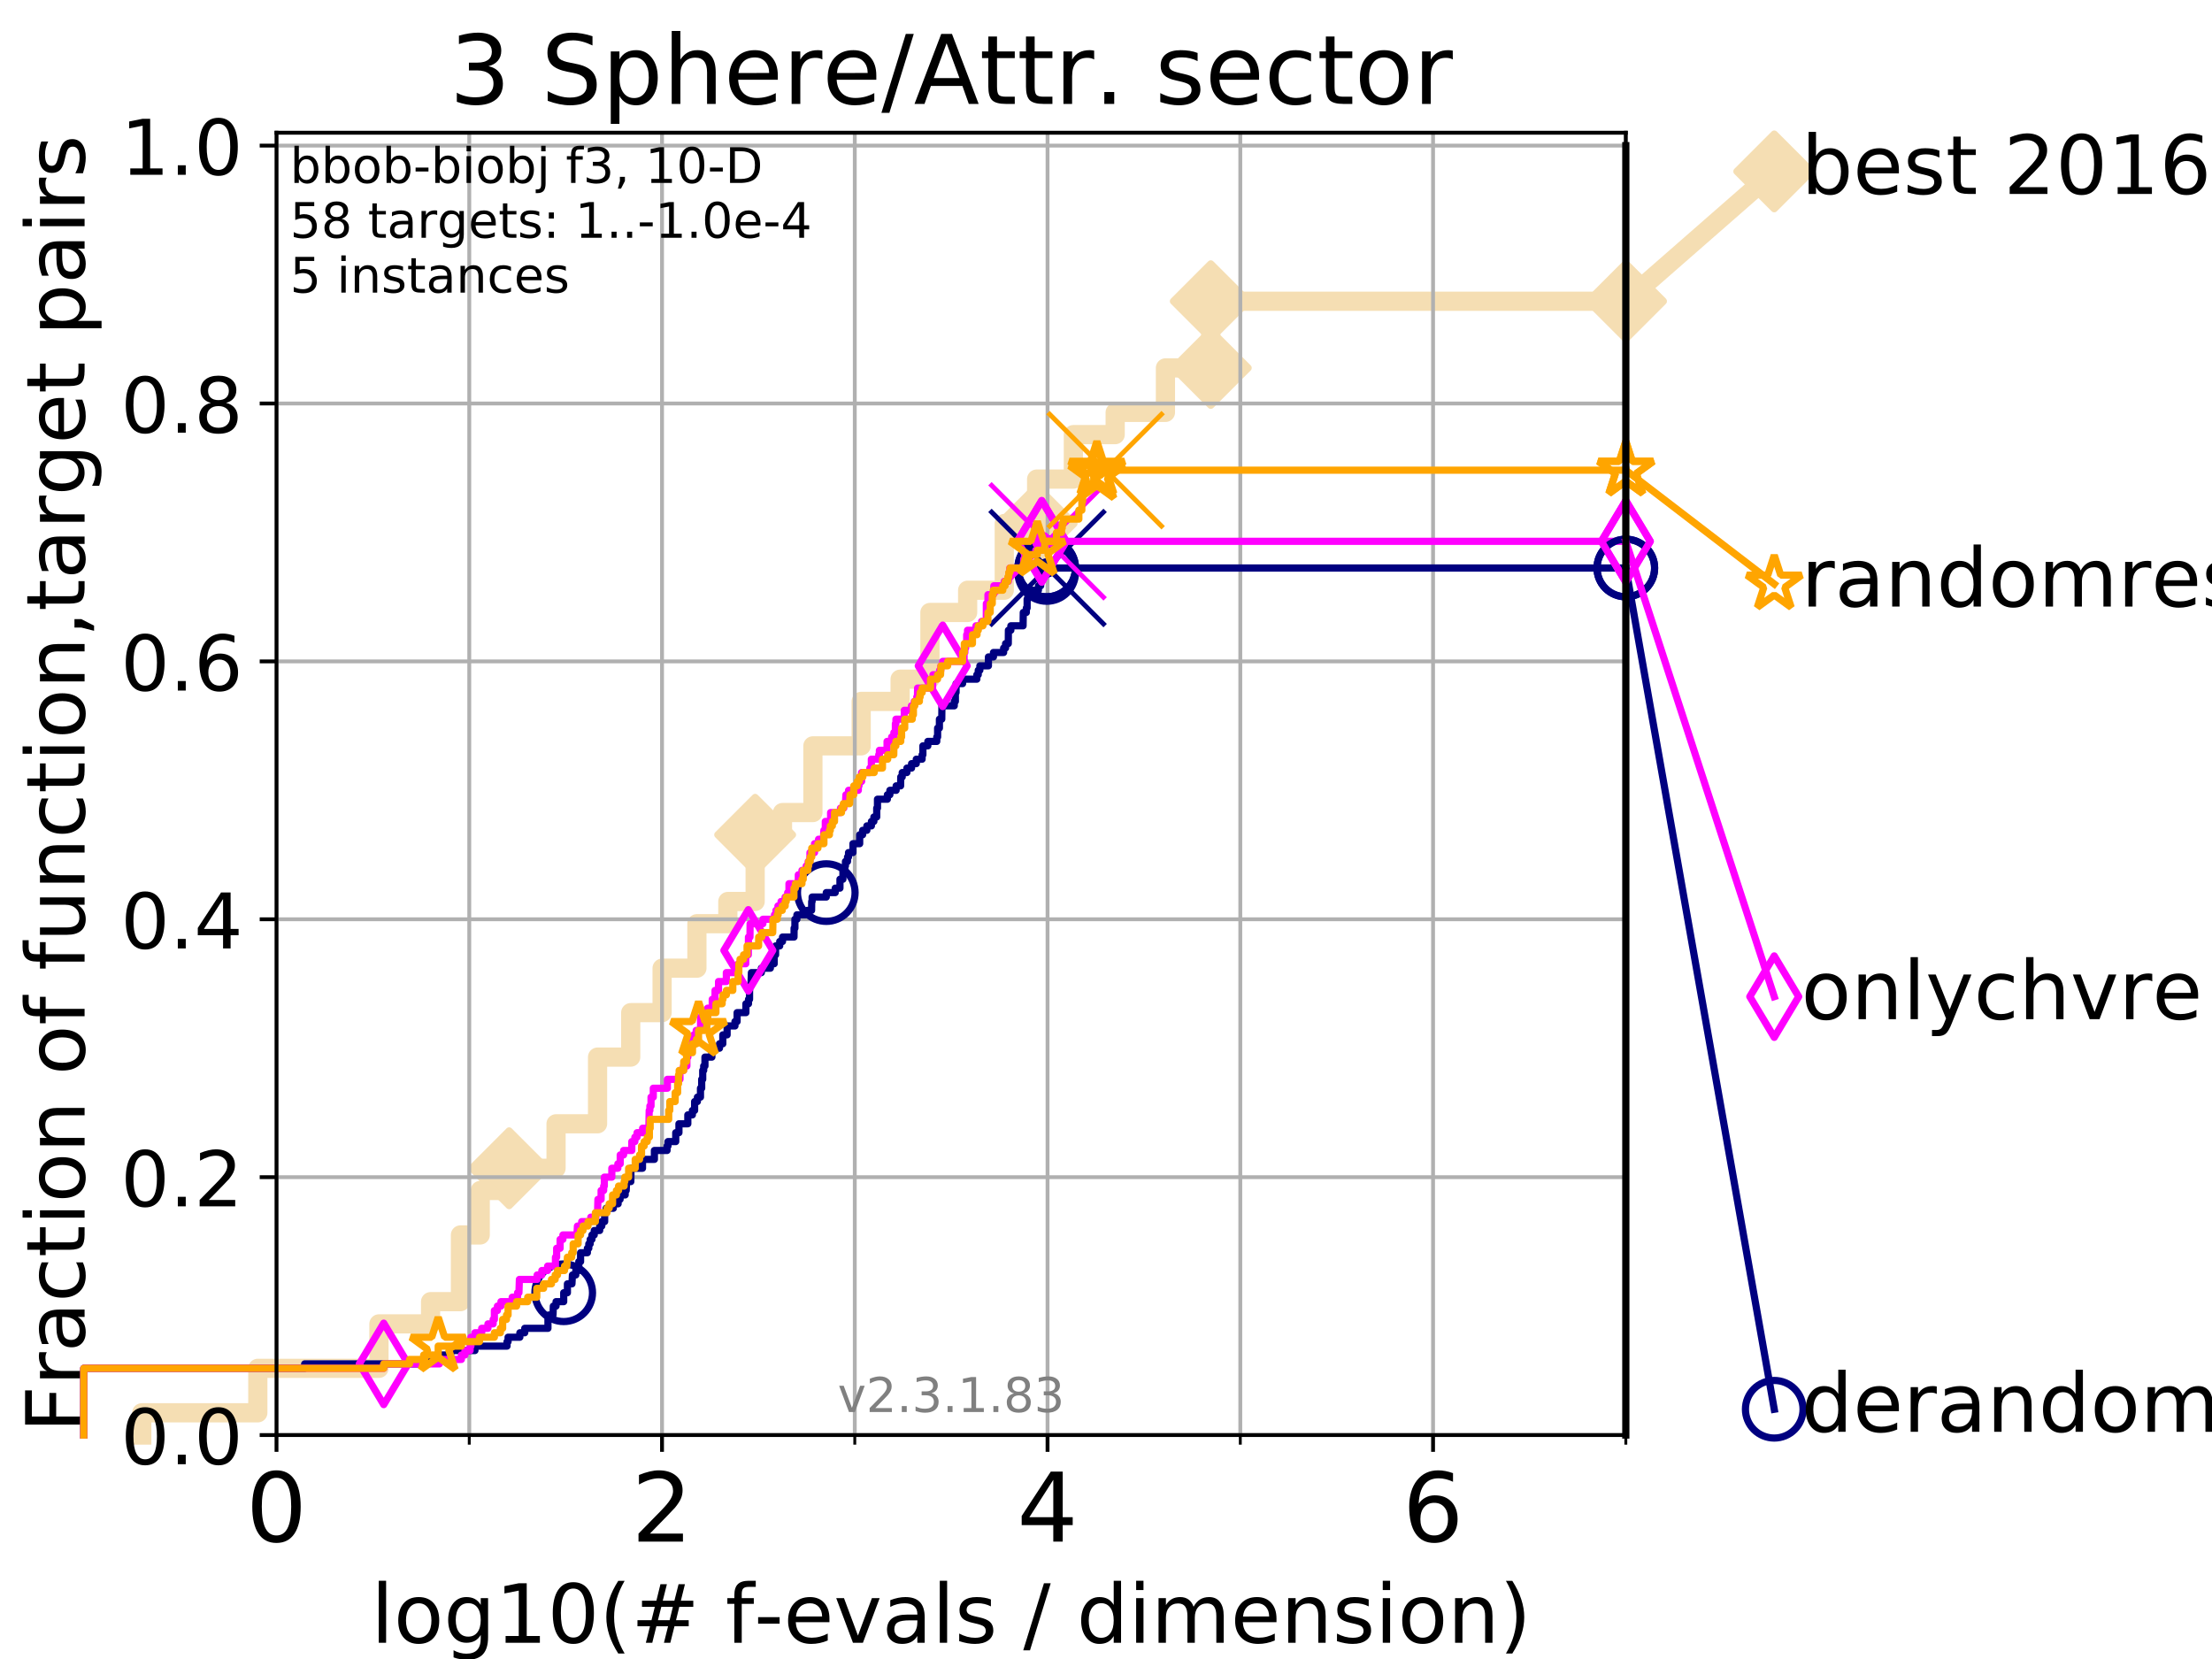 <?xml version="1.0" encoding="utf-8" standalone="no"?>
<!DOCTYPE svg PUBLIC "-//W3C//DTD SVG 1.1//EN"
  "http://www.w3.org/Graphics/SVG/1.1/DTD/svg11.dtd">
<!-- Created with matplotlib (https://matplotlib.org/) -->
<svg height="345.6pt" version="1.1" viewBox="0 0 460.8 345.6" width="460.8pt" xmlns="http://www.w3.org/2000/svg" xmlns:xlink="http://www.w3.org/1999/xlink">
 <defs>
  <style type="text/css">
*{stroke-linecap:butt;stroke-linejoin:round;}
  </style>
 </defs>
 <g id="figure_1">
  <g id="patch_1">
   <path d="M 0 345.6 
L 460.8 345.6 
L 460.8 0 
L 0 0 
z
" style="fill:#ffffff;"/>
  </g>
  <g id="axes_1">
   <g id="patch_2">
    <path d="M 57.6 298.944 
L 338.688 298.944 
L 338.688 27.648 
L 57.6 27.648 
z
" style="fill:#ffffff;"/>
   </g>
   <g id="line2d_1">
    <path d="M 29.533 298.944 
L 29.533 294.313 
L 53.709 294.313 
L 53.709 285.05 
L 78.942 285.05 
L 78.942 275.788 
L 89.698 275.788 
L 89.698 271.157 
L 95.918 271.157 
L 95.918 257.263 
L 100.04 257.263 
L 100.04 248.001 
L 106.061 248.001 
L 106.061 243.37 
L 115.835 243.37 
L 115.835 234.107 
L 124.482 234.107 
L 124.482 220.214 
L 131.389 220.214 
L 131.389 210.951 
L 137.928 210.951 
L 137.928 201.689 
L 145.178 201.689 
L 145.178 192.426 
L 151.621 192.426 
L 151.621 187.795 
L 157.312 187.795 
L 157.312 173.901 
L 163.008 173.901 
L 163.008 169.27 
L 169.343 169.27 
L 169.343 155.377 
L 179.4 155.377 
L 179.4 146.114 
L 187.511 146.114 
L 187.511 141.483 
L 193.72 141.483 
L 193.72 127.589 
L 201.577 127.589 
L 201.577 122.958 
L 209.207 122.958 
L 209.207 109.065 
L 215.951 109.065 
L 215.951 99.802 
L 223.6 99.802 
L 223.6 90.54 
L 232.313 90.54 
L 232.313 85.909 
L 242.782 85.909 
L 242.782 76.646 
L 252.23 76.646 
L 252.23 62.753 
L 338.688 62.753 
" style="fill:none;stroke:#f5deb3;stroke-linecap:square;stroke-width:4;"/>
   </g>
   <g id="line2d_2">
    <defs>
     <path d="M 0 7.778 
L 7.778 0 
L 0 -7.778 
L -7.778 0 
z
" id="mc42e271add" style="stroke:#f5deb3;stroke-linejoin:miter;stroke-width:1.5;"/>
    </defs>
    <g>
     <use style="fill:#f5deb3;stroke:#f5deb3;stroke-linejoin:miter;stroke-width:1.5;" x="106.061" xlink:href="#mc42e271add" y="243.37"/>
     <use style="fill:#f5deb3;stroke:#f5deb3;stroke-linejoin:miter;stroke-width:1.5;" x="157.312" xlink:href="#mc42e271add" y="173.901"/>
     <use style="fill:#f5deb3;stroke:#f5deb3;stroke-linejoin:miter;stroke-width:1.5;" x="215.951" xlink:href="#mc42e271add" y="109.065"/>
     <use style="fill:#f5deb3;stroke:#f5deb3;stroke-linejoin:miter;stroke-width:1.5;" x="252.23" xlink:href="#mc42e271add" y="76.646"/>
     <use style="fill:#f5deb3;stroke:#f5deb3;stroke-linejoin:miter;stroke-width:1.5;" x="252.23" xlink:href="#mc42e271add" y="62.753"/>
     <use style="fill:#f5deb3;stroke:#f5deb3;stroke-linejoin:miter;stroke-width:1.5;" x="338.688" xlink:href="#mc42e271add" y="62.753"/>
    </g>
   </g>
   <g id="line2d_3">
    <path style="fill:none;stroke:#f5deb3;stroke-linecap:square;stroke-width:4;"/>
    <g/>
   </g>
   <g id="line2d_4">
    <path d="M 338.688 62.753 
L 369.608 35.706 
" style="fill:none;stroke:#f5deb3;stroke-linecap:square;stroke-width:4;"/>
    <g>
     <use style="fill:#f5deb3;stroke:#f5deb3;stroke-linejoin:miter;stroke-width:1.5;" x="338.688" xlink:href="#mc42e271add" y="62.753"/>
     <use style="fill:#f5deb3;stroke:#f5deb3;stroke-linejoin:miter;stroke-width:1.5;" x="369.608" xlink:href="#mc42e271add" y="35.706"/>
    </g>
   </g>
   <g id="matplotlib.axis_1">
    <g id="xtick_1">
     <g id="line2d_5">
      <path clip-path="url(#pa44b478015)" d="M 57.6 298.944 
L 57.6 27.648 
" style="fill:none;stroke:#b0b0b0;stroke-linecap:square;stroke-width:0.8;"/>
     </g>
     <g id="line2d_6">
      <defs>
       <path d="M 0 0 
L 0 3.5 
" id="m610e7f43b1" style="stroke:#000000;stroke-width:0.8;"/>
      </defs>
      <g>
       <use style="stroke:#000000;stroke-width:0.8;" x="57.6" xlink:href="#m610e7f43b1" y="298.944"/>
      </g>
     </g>
     <g id="text_1">
      <!-- 0 -->
      <defs>
       <path d="M 31.781 66.406 
Q 24.172 66.406 20.328 58.906 
Q 16.5 51.422 16.5 36.375 
Q 16.5 21.391 20.328 13.891 
Q 24.172 6.391 31.781 6.391 
Q 39.453 6.391 43.281 13.891 
Q 47.125 21.391 47.125 36.375 
Q 47.125 51.422 43.281 58.906 
Q 39.453 66.406 31.781 66.406 
z
M 31.781 74.219 
Q 44.047 74.219 50.516 64.516 
Q 56.984 54.828 56.984 36.375 
Q 56.984 17.969 50.516 8.266 
Q 44.047 -1.422 31.781 -1.422 
Q 19.531 -1.422 13.062 8.266 
Q 6.594 17.969 6.594 36.375 
Q 6.594 54.828 13.062 64.516 
Q 19.531 74.219 31.781 74.219 
z
" id="DejaVuSans-48"/>
      </defs>
      <g transform="translate(51.237 321.141)scale(0.2 -0.2)">
       <use xlink:href="#DejaVuSans-48"/>
      </g>
     </g>
    </g>
    <g id="xtick_2">
     <g id="line2d_7">
      <path clip-path="url(#pa44b478015)" d="M 137.911 298.944 
L 137.911 27.648 
" style="fill:none;stroke:#b0b0b0;stroke-linecap:square;stroke-width:0.8;"/>
     </g>
     <g id="line2d_8">
      <g>
       <use style="stroke:#000000;stroke-width:0.8;" x="137.911" xlink:href="#m610e7f43b1" y="298.944"/>
      </g>
     </g>
     <g id="text_2">
      <!-- 2 -->
      <defs>
       <path d="M 19.188 8.297 
L 53.609 8.297 
L 53.609 0 
L 7.328 0 
L 7.328 8.297 
Q 12.938 14.109 22.625 23.891 
Q 32.328 33.688 34.812 36.531 
Q 39.547 41.844 41.422 45.531 
Q 43.312 49.219 43.312 52.781 
Q 43.312 58.594 39.234 62.25 
Q 35.156 65.922 28.609 65.922 
Q 23.969 65.922 18.812 64.312 
Q 13.672 62.703 7.812 59.422 
L 7.812 69.391 
Q 13.766 71.781 18.938 73 
Q 24.125 74.219 28.422 74.219 
Q 39.75 74.219 46.484 68.547 
Q 53.219 62.891 53.219 53.422 
Q 53.219 48.922 51.531 44.891 
Q 49.859 40.875 45.406 35.406 
Q 44.188 33.984 37.641 27.219 
Q 31.109 20.453 19.188 8.297 
z
" id="DejaVuSans-50"/>
      </defs>
      <g transform="translate(131.548 321.141)scale(0.2 -0.2)">
       <use xlink:href="#DejaVuSans-50"/>
      </g>
     </g>
    </g>
    <g id="xtick_3">
     <g id="line2d_9">
      <path clip-path="url(#pa44b478015)" d="M 218.222 298.944 
L 218.222 27.648 
" style="fill:none;stroke:#b0b0b0;stroke-linecap:square;stroke-width:0.8;"/>
     </g>
     <g id="line2d_10">
      <g>
       <use style="stroke:#000000;stroke-width:0.8;" x="218.222" xlink:href="#m610e7f43b1" y="298.944"/>
      </g>
     </g>
     <g id="text_3">
      <!-- 4 -->
      <defs>
       <path d="M 37.797 64.312 
L 12.891 25.391 
L 37.797 25.391 
z
M 35.203 72.906 
L 47.609 72.906 
L 47.609 25.391 
L 58.016 25.391 
L 58.016 17.188 
L 47.609 17.188 
L 47.609 0 
L 37.797 0 
L 37.797 17.188 
L 4.891 17.188 
L 4.891 26.703 
z
" id="DejaVuSans-52"/>
      </defs>
      <g transform="translate(211.859 321.141)scale(0.2 -0.2)">
       <use xlink:href="#DejaVuSans-52"/>
      </g>
     </g>
    </g>
    <g id="xtick_4">
     <g id="line2d_11">
      <path clip-path="url(#pa44b478015)" d="M 298.533 298.944 
L 298.533 27.648 
" style="fill:none;stroke:#b0b0b0;stroke-linecap:square;stroke-width:0.8;"/>
     </g>
     <g id="line2d_12">
      <g>
       <use style="stroke:#000000;stroke-width:0.8;" x="298.533" xlink:href="#m610e7f43b1" y="298.944"/>
      </g>
     </g>
     <g id="text_4">
      <!-- 6 -->
      <defs>
       <path d="M 33.016 40.375 
Q 26.375 40.375 22.484 35.828 
Q 18.609 31.297 18.609 23.391 
Q 18.609 15.531 22.484 10.953 
Q 26.375 6.391 33.016 6.391 
Q 39.656 6.391 43.531 10.953 
Q 47.406 15.531 47.406 23.391 
Q 47.406 31.297 43.531 35.828 
Q 39.656 40.375 33.016 40.375 
z
M 52.594 71.297 
L 52.594 62.312 
Q 48.875 64.062 45.094 64.984 
Q 41.312 65.922 37.594 65.922 
Q 27.828 65.922 22.672 59.328 
Q 17.531 52.734 16.797 39.406 
Q 19.672 43.656 24.016 45.922 
Q 28.375 48.188 33.594 48.188 
Q 44.578 48.188 50.953 41.516 
Q 57.328 34.859 57.328 23.391 
Q 57.328 12.156 50.688 5.359 
Q 44.047 -1.422 33.016 -1.422 
Q 20.359 -1.422 13.672 8.266 
Q 6.984 17.969 6.984 36.375 
Q 6.984 53.656 15.188 63.938 
Q 23.391 74.219 37.203 74.219 
Q 40.922 74.219 44.703 73.484 
Q 48.484 72.75 52.594 71.297 
z
" id="DejaVuSans-54"/>
      </defs>
      <g transform="translate(292.17 321.141)scale(0.2 -0.2)">
       <use xlink:href="#DejaVuSans-54"/>
      </g>
     </g>
    </g>
    <g id="xtick_5">
     <g id="line2d_13">
      <path clip-path="url(#pa44b478015)" d="M 97.755 298.944 
L 97.755 27.648 
" style="fill:none;stroke:#b0b0b0;stroke-linecap:square;stroke-width:0.8;"/>
     </g>
     <g id="line2d_14">
      <defs>
       <path d="M 0 0 
L 0 2 
" id="m2b6549d164" style="stroke:#000000;stroke-width:0.6;"/>
      </defs>
      <g>
       <use style="stroke:#000000;stroke-width:0.6;" x="97.755" xlink:href="#m2b6549d164" y="298.944"/>
      </g>
     </g>
    </g>
    <g id="xtick_6">
     <g id="line2d_15">
      <path clip-path="url(#pa44b478015)" d="M 178.066 298.944 
L 178.066 27.648 
" style="fill:none;stroke:#b0b0b0;stroke-linecap:square;stroke-width:0.8;"/>
     </g>
     <g id="line2d_16">
      <g>
       <use style="stroke:#000000;stroke-width:0.6;" x="178.066" xlink:href="#m2b6549d164" y="298.944"/>
      </g>
     </g>
    </g>
    <g id="xtick_7">
     <g id="line2d_17">
      <path clip-path="url(#pa44b478015)" d="M 258.377 298.944 
L 258.377 27.648 
" style="fill:none;stroke:#b0b0b0;stroke-linecap:square;stroke-width:0.8;"/>
     </g>
     <g id="line2d_18">
      <g>
       <use style="stroke:#000000;stroke-width:0.6;" x="258.377" xlink:href="#m2b6549d164" y="298.944"/>
      </g>
     </g>
    </g>
    <g id="xtick_8">
     <g id="line2d_19">
      <path clip-path="url(#pa44b478015)" d="M 338.688 298.944 
L 338.688 27.648 
" style="fill:none;stroke:#b0b0b0;stroke-linecap:square;stroke-width:0.8;"/>
     </g>
     <g id="line2d_20">
      <g>
       <use style="stroke:#000000;stroke-width:0.6;" x="338.688" xlink:href="#m2b6549d164" y="298.944"/>
      </g>
     </g>
    </g>
    <g id="text_5">
     <!-- log10(# f-evals / dimension) -->
     <defs>
      <path d="M 9.422 75.984 
L 18.406 75.984 
L 18.406 0 
L 9.422 0 
z
" id="DejaVuSans-108"/>
      <path d="M 30.609 48.391 
Q 23.391 48.391 19.188 42.75 
Q 14.984 37.109 14.984 27.297 
Q 14.984 17.484 19.156 11.844 
Q 23.344 6.203 30.609 6.203 
Q 37.797 6.203 41.984 11.859 
Q 46.188 17.531 46.188 27.297 
Q 46.188 37.016 41.984 42.703 
Q 37.797 48.391 30.609 48.391 
z
M 30.609 56 
Q 42.328 56 49.016 48.375 
Q 55.719 40.766 55.719 27.297 
Q 55.719 13.875 49.016 6.219 
Q 42.328 -1.422 30.609 -1.422 
Q 18.844 -1.422 12.172 6.219 
Q 5.516 13.875 5.516 27.297 
Q 5.516 40.766 12.172 48.375 
Q 18.844 56 30.609 56 
z
" id="DejaVuSans-111"/>
      <path d="M 45.406 27.984 
Q 45.406 37.75 41.375 43.109 
Q 37.359 48.484 30.078 48.484 
Q 22.859 48.484 18.828 43.109 
Q 14.797 37.75 14.797 27.984 
Q 14.797 18.266 18.828 12.891 
Q 22.859 7.516 30.078 7.516 
Q 37.359 7.516 41.375 12.891 
Q 45.406 18.266 45.406 27.984 
z
M 54.391 6.781 
Q 54.391 -7.172 48.188 -13.984 
Q 42 -20.797 29.203 -20.797 
Q 24.469 -20.797 20.266 -20.094 
Q 16.062 -19.391 12.109 -17.922 
L 12.109 -9.188 
Q 16.062 -11.328 19.922 -12.344 
Q 23.781 -13.375 27.781 -13.375 
Q 36.625 -13.375 41.016 -8.766 
Q 45.406 -4.156 45.406 5.172 
L 45.406 9.625 
Q 42.625 4.781 38.281 2.391 
Q 33.938 0 27.875 0 
Q 17.828 0 11.672 7.656 
Q 5.516 15.328 5.516 27.984 
Q 5.516 40.672 11.672 48.328 
Q 17.828 56 27.875 56 
Q 33.938 56 38.281 53.609 
Q 42.625 51.219 45.406 46.391 
L 45.406 54.688 
L 54.391 54.688 
z
" id="DejaVuSans-103"/>
      <path d="M 12.406 8.297 
L 28.516 8.297 
L 28.516 63.922 
L 10.984 60.406 
L 10.984 69.391 
L 28.422 72.906 
L 38.281 72.906 
L 38.281 8.297 
L 54.391 8.297 
L 54.391 0 
L 12.406 0 
z
" id="DejaVuSans-49"/>
      <path d="M 31 75.875 
Q 24.469 64.656 21.281 53.656 
Q 18.109 42.672 18.109 31.391 
Q 18.109 20.125 21.312 9.062 
Q 24.516 -2 31 -13.188 
L 23.188 -13.188 
Q 15.875 -1.703 12.234 9.375 
Q 8.594 20.453 8.594 31.391 
Q 8.594 42.281 12.203 53.312 
Q 15.828 64.359 23.188 75.875 
z
" id="DejaVuSans-40"/>
      <path d="M 51.125 44 
L 36.922 44 
L 32.812 27.688 
L 47.125 27.688 
z
M 43.797 71.781 
L 38.719 51.516 
L 52.984 51.516 
L 58.109 71.781 
L 65.922 71.781 
L 60.891 51.516 
L 76.125 51.516 
L 76.125 44 
L 58.984 44 
L 54.984 27.688 
L 70.516 27.688 
L 70.516 20.219 
L 53.078 20.219 
L 48 0 
L 40.188 0 
L 45.219 20.219 
L 30.906 20.219 
L 25.875 0 
L 18.016 0 
L 23.094 20.219 
L 7.719 20.219 
L 7.719 27.688 
L 24.906 27.688 
L 29 44 
L 13.281 44 
L 13.281 51.516 
L 30.906 51.516 
L 35.891 71.781 
z
" id="DejaVuSans-35"/>
      <path id="DejaVuSans-32"/>
      <path d="M 37.109 75.984 
L 37.109 68.5 
L 28.516 68.5 
Q 23.688 68.5 21.797 66.547 
Q 19.922 64.594 19.922 59.516 
L 19.922 54.688 
L 34.719 54.688 
L 34.719 47.703 
L 19.922 47.703 
L 19.922 0 
L 10.891 0 
L 10.891 47.703 
L 2.297 47.703 
L 2.297 54.688 
L 10.891 54.688 
L 10.891 58.5 
Q 10.891 67.625 15.141 71.797 
Q 19.391 75.984 28.609 75.984 
z
" id="DejaVuSans-102"/>
      <path d="M 4.891 31.391 
L 31.203 31.391 
L 31.203 23.391 
L 4.891 23.391 
z
" id="DejaVuSans-45"/>
      <path d="M 56.203 29.594 
L 56.203 25.203 
L 14.891 25.203 
Q 15.484 15.922 20.484 11.062 
Q 25.484 6.203 34.422 6.203 
Q 39.594 6.203 44.453 7.469 
Q 49.312 8.734 54.109 11.281 
L 54.109 2.781 
Q 49.266 0.734 44.188 -0.344 
Q 39.109 -1.422 33.891 -1.422 
Q 20.797 -1.422 13.156 6.188 
Q 5.516 13.812 5.516 26.812 
Q 5.516 40.234 12.766 48.109 
Q 20.016 56 32.328 56 
Q 43.359 56 49.781 48.891 
Q 56.203 41.797 56.203 29.594 
z
M 47.219 32.234 
Q 47.125 39.594 43.094 43.984 
Q 39.062 48.391 32.422 48.391 
Q 24.906 48.391 20.391 44.141 
Q 15.875 39.891 15.188 32.172 
z
" id="DejaVuSans-101"/>
      <path d="M 2.984 54.688 
L 12.5 54.688 
L 29.594 8.797 
L 46.688 54.688 
L 56.203 54.688 
L 35.688 0 
L 23.484 0 
z
" id="DejaVuSans-118"/>
      <path d="M 34.281 27.484 
Q 23.391 27.484 19.188 25 
Q 14.984 22.516 14.984 16.5 
Q 14.984 11.719 18.141 8.906 
Q 21.297 6.109 26.703 6.109 
Q 34.188 6.109 38.703 11.406 
Q 43.219 16.703 43.219 25.484 
L 43.219 27.484 
z
M 52.203 31.203 
L 52.203 0 
L 43.219 0 
L 43.219 8.297 
Q 40.141 3.328 35.547 0.953 
Q 30.953 -1.422 24.312 -1.422 
Q 15.922 -1.422 10.953 3.297 
Q 6 8.016 6 15.922 
Q 6 25.141 12.172 29.828 
Q 18.359 34.516 30.609 34.516 
L 43.219 34.516 
L 43.219 35.406 
Q 43.219 41.609 39.141 45 
Q 35.062 48.391 27.688 48.391 
Q 23 48.391 18.547 47.266 
Q 14.109 46.141 10.016 43.891 
L 10.016 52.203 
Q 14.938 54.109 19.578 55.047 
Q 24.219 56 28.609 56 
Q 40.484 56 46.344 49.844 
Q 52.203 43.703 52.203 31.203 
z
" id="DejaVuSans-97"/>
      <path d="M 44.281 53.078 
L 44.281 44.578 
Q 40.484 46.531 36.375 47.5 
Q 32.281 48.484 27.875 48.484 
Q 21.188 48.484 17.844 46.438 
Q 14.5 44.391 14.5 40.281 
Q 14.5 37.156 16.891 35.375 
Q 19.281 33.594 26.516 31.984 
L 29.594 31.297 
Q 39.156 29.25 43.188 25.516 
Q 47.219 21.781 47.219 15.094 
Q 47.219 7.469 41.188 3.016 
Q 35.156 -1.422 24.609 -1.422 
Q 20.219 -1.422 15.453 -0.562 
Q 10.688 0.297 5.422 2 
L 5.422 11.281 
Q 10.406 8.688 15.234 7.391 
Q 20.062 6.109 24.812 6.109 
Q 31.156 6.109 34.562 8.281 
Q 37.984 10.453 37.984 14.406 
Q 37.984 18.062 35.516 20.016 
Q 33.062 21.969 24.703 23.781 
L 21.578 24.516 
Q 13.234 26.266 9.516 29.906 
Q 5.812 33.547 5.812 39.891 
Q 5.812 47.609 11.281 51.797 
Q 16.75 56 26.812 56 
Q 31.781 56 36.172 55.266 
Q 40.578 54.547 44.281 53.078 
z
" id="DejaVuSans-115"/>
      <path d="M 25.391 72.906 
L 33.688 72.906 
L 8.297 -9.281 
L 0 -9.281 
z
" id="DejaVuSans-47"/>
      <path d="M 45.406 46.391 
L 45.406 75.984 
L 54.391 75.984 
L 54.391 0 
L 45.406 0 
L 45.406 8.203 
Q 42.578 3.328 38.25 0.953 
Q 33.938 -1.422 27.875 -1.422 
Q 17.969 -1.422 11.734 6.484 
Q 5.516 14.406 5.516 27.297 
Q 5.516 40.188 11.734 48.094 
Q 17.969 56 27.875 56 
Q 33.938 56 38.25 53.625 
Q 42.578 51.266 45.406 46.391 
z
M 14.797 27.297 
Q 14.797 17.391 18.875 11.75 
Q 22.953 6.109 30.078 6.109 
Q 37.203 6.109 41.297 11.75 
Q 45.406 17.391 45.406 27.297 
Q 45.406 37.203 41.297 42.844 
Q 37.203 48.484 30.078 48.484 
Q 22.953 48.484 18.875 42.844 
Q 14.797 37.203 14.797 27.297 
z
" id="DejaVuSans-100"/>
      <path d="M 9.422 54.688 
L 18.406 54.688 
L 18.406 0 
L 9.422 0 
z
M 9.422 75.984 
L 18.406 75.984 
L 18.406 64.594 
L 9.422 64.594 
z
" id="DejaVuSans-105"/>
      <path d="M 52 44.188 
Q 55.375 50.25 60.062 53.125 
Q 64.75 56 71.094 56 
Q 79.641 56 84.281 50.016 
Q 88.922 44.047 88.922 33.016 
L 88.922 0 
L 79.891 0 
L 79.891 32.719 
Q 79.891 40.578 77.094 44.375 
Q 74.312 48.188 68.609 48.188 
Q 61.625 48.188 57.562 43.547 
Q 53.516 38.922 53.516 30.906 
L 53.516 0 
L 44.484 0 
L 44.484 32.719 
Q 44.484 40.625 41.703 44.406 
Q 38.922 48.188 33.109 48.188 
Q 26.219 48.188 22.156 43.531 
Q 18.109 38.875 18.109 30.906 
L 18.109 0 
L 9.078 0 
L 9.078 54.688 
L 18.109 54.688 
L 18.109 46.188 
Q 21.188 51.219 25.484 53.609 
Q 29.781 56 35.688 56 
Q 41.656 56 45.828 52.969 
Q 50 49.953 52 44.188 
z
" id="DejaVuSans-109"/>
      <path d="M 54.891 33.016 
L 54.891 0 
L 45.906 0 
L 45.906 32.719 
Q 45.906 40.484 42.875 44.328 
Q 39.844 48.188 33.797 48.188 
Q 26.516 48.188 22.312 43.547 
Q 18.109 38.922 18.109 30.906 
L 18.109 0 
L 9.078 0 
L 9.078 54.688 
L 18.109 54.688 
L 18.109 46.188 
Q 21.344 51.125 25.703 53.562 
Q 30.078 56 35.797 56 
Q 45.219 56 50.047 50.172 
Q 54.891 44.344 54.891 33.016 
z
" id="DejaVuSans-110"/>
      <path d="M 8.016 75.875 
L 15.828 75.875 
Q 23.141 64.359 26.781 53.312 
Q 30.422 42.281 30.422 31.391 
Q 30.422 20.453 26.781 9.375 
Q 23.141 -1.703 15.828 -13.188 
L 8.016 -13.188 
Q 14.5 -2 17.703 9.062 
Q 20.906 20.125 20.906 31.391 
Q 20.906 42.672 17.703 53.656 
Q 14.5 64.656 8.016 75.875 
z
" id="DejaVuSans-41"/>
     </defs>
     <g transform="translate(77.303 342.218)scale(0.17 -0.17)">
      <use xlink:href="#DejaVuSans-108"/>
      <use x="27.783" xlink:href="#DejaVuSans-111"/>
      <use x="88.965" xlink:href="#DejaVuSans-103"/>
      <use x="152.441" xlink:href="#DejaVuSans-49"/>
      <use x="216.064" xlink:href="#DejaVuSans-48"/>
      <use x="279.688" xlink:href="#DejaVuSans-40"/>
      <use x="318.701" xlink:href="#DejaVuSans-35"/>
      <use x="402.49" xlink:href="#DejaVuSans-32"/>
      <use x="434.277" xlink:href="#DejaVuSans-102"/>
      <use x="469.404" xlink:href="#DejaVuSans-45"/>
      <use x="505.488" xlink:href="#DejaVuSans-101"/>
      <use x="567.012" xlink:href="#DejaVuSans-118"/>
      <use x="626.191" xlink:href="#DejaVuSans-97"/>
      <use x="687.471" xlink:href="#DejaVuSans-108"/>
      <use x="715.254" xlink:href="#DejaVuSans-115"/>
      <use x="767.354" xlink:href="#DejaVuSans-32"/>
      <use x="799.141" xlink:href="#DejaVuSans-47"/>
      <use x="832.832" xlink:href="#DejaVuSans-32"/>
      <use x="864.619" xlink:href="#DejaVuSans-100"/>
      <use x="928.096" xlink:href="#DejaVuSans-105"/>
      <use x="955.879" xlink:href="#DejaVuSans-109"/>
      <use x="1053.291" xlink:href="#DejaVuSans-101"/>
      <use x="1114.814" xlink:href="#DejaVuSans-110"/>
      <use x="1178.193" xlink:href="#DejaVuSans-115"/>
      <use x="1230.293" xlink:href="#DejaVuSans-105"/>
      <use x="1258.076" xlink:href="#DejaVuSans-111"/>
      <use x="1319.258" xlink:href="#DejaVuSans-110"/>
      <use x="1382.637" xlink:href="#DejaVuSans-41"/>
     </g>
    </g>
   </g>
   <g id="matplotlib.axis_2">
    <g id="ytick_1">
     <g id="line2d_21">
      <path clip-path="url(#pa44b478015)" d="M 57.6 298.944 
L 338.688 298.944 
" style="fill:none;stroke:#b0b0b0;stroke-linecap:square;stroke-width:0.8;"/>
     </g>
     <g id="line2d_22">
      <defs>
       <path d="M 0 0 
L -3.5 0 
" id="mbf27ef7ea1" style="stroke:#000000;stroke-width:0.8;"/>
      </defs>
      <g>
       <use style="stroke:#000000;stroke-width:0.8;" x="57.6" xlink:href="#mbf27ef7ea1" y="298.944"/>
      </g>
     </g>
     <g id="text_6">
      <!-- 0.0 -->
      <defs>
       <path d="M 10.688 12.406 
L 21 12.406 
L 21 0 
L 10.688 0 
z
" id="DejaVuSans-46"/>
      </defs>
      <g transform="translate(25.155 305.023)scale(0.16 -0.16)">
       <use xlink:href="#DejaVuSans-48"/>
       <use x="63.623" xlink:href="#DejaVuSans-46"/>
       <use x="95.41" xlink:href="#DejaVuSans-48"/>
      </g>
     </g>
    </g>
    <g id="ytick_2">
     <g id="line2d_23">
      <path clip-path="url(#pa44b478015)" d="M 57.6 245.222 
L 338.688 245.222 
" style="fill:none;stroke:#b0b0b0;stroke-linecap:square;stroke-width:0.8;"/>
     </g>
     <g id="line2d_24">
      <g>
       <use style="stroke:#000000;stroke-width:0.8;" x="57.6" xlink:href="#mbf27ef7ea1" y="245.222"/>
      </g>
     </g>
     <g id="text_7">
      <!-- 0.2 -->
      <g transform="translate(25.155 251.301)scale(0.16 -0.16)">
       <use xlink:href="#DejaVuSans-48"/>
       <use x="63.623" xlink:href="#DejaVuSans-46"/>
       <use x="95.41" xlink:href="#DejaVuSans-50"/>
      </g>
     </g>
    </g>
    <g id="ytick_3">
     <g id="line2d_25">
      <path clip-path="url(#pa44b478015)" d="M 57.6 191.5 
L 338.688 191.5 
" style="fill:none;stroke:#b0b0b0;stroke-linecap:square;stroke-width:0.8;"/>
     </g>
     <g id="line2d_26">
      <g>
       <use style="stroke:#000000;stroke-width:0.8;" x="57.6" xlink:href="#mbf27ef7ea1" y="191.5"/>
      </g>
     </g>
     <g id="text_8">
      <!-- 0.4 -->
      <g transform="translate(25.155 197.579)scale(0.16 -0.16)">
       <use xlink:href="#DejaVuSans-48"/>
       <use x="63.623" xlink:href="#DejaVuSans-46"/>
       <use x="95.41" xlink:href="#DejaVuSans-52"/>
      </g>
     </g>
    </g>
    <g id="ytick_4">
     <g id="line2d_27">
      <path clip-path="url(#pa44b478015)" d="M 57.6 137.778 
L 338.688 137.778 
" style="fill:none;stroke:#b0b0b0;stroke-linecap:square;stroke-width:0.8;"/>
     </g>
     <g id="line2d_28">
      <g>
       <use style="stroke:#000000;stroke-width:0.8;" x="57.6" xlink:href="#mbf27ef7ea1" y="137.778"/>
      </g>
     </g>
     <g id="text_9">
      <!-- 0.6 -->
      <g transform="translate(25.155 143.857)scale(0.16 -0.16)">
       <use xlink:href="#DejaVuSans-48"/>
       <use x="63.623" xlink:href="#DejaVuSans-46"/>
       <use x="95.41" xlink:href="#DejaVuSans-54"/>
      </g>
     </g>
    </g>
    <g id="ytick_5">
     <g id="line2d_29">
      <path clip-path="url(#pa44b478015)" d="M 57.6 84.056 
L 338.688 84.056 
" style="fill:none;stroke:#b0b0b0;stroke-linecap:square;stroke-width:0.8;"/>
     </g>
     <g id="line2d_30">
      <g>
       <use style="stroke:#000000;stroke-width:0.8;" x="57.6" xlink:href="#mbf27ef7ea1" y="84.056"/>
      </g>
     </g>
     <g id="text_10">
      <!-- 0.8 -->
      <defs>
       <path d="M 31.781 34.625 
Q 24.75 34.625 20.719 30.859 
Q 16.703 27.094 16.703 20.516 
Q 16.703 13.922 20.719 10.156 
Q 24.75 6.391 31.781 6.391 
Q 38.812 6.391 42.859 10.172 
Q 46.922 13.969 46.922 20.516 
Q 46.922 27.094 42.891 30.859 
Q 38.875 34.625 31.781 34.625 
z
M 21.922 38.812 
Q 15.578 40.375 12.031 44.719 
Q 8.5 49.078 8.5 55.328 
Q 8.5 64.062 14.719 69.141 
Q 20.953 74.219 31.781 74.219 
Q 42.672 74.219 48.875 69.141 
Q 55.078 64.062 55.078 55.328 
Q 55.078 49.078 51.531 44.719 
Q 48 40.375 41.703 38.812 
Q 48.828 37.156 52.797 32.312 
Q 56.781 27.484 56.781 20.516 
Q 56.781 9.906 50.312 4.234 
Q 43.844 -1.422 31.781 -1.422 
Q 19.734 -1.422 13.25 4.234 
Q 6.781 9.906 6.781 20.516 
Q 6.781 27.484 10.781 32.312 
Q 14.797 37.156 21.922 38.812 
z
M 18.312 54.391 
Q 18.312 48.734 21.844 45.562 
Q 25.391 42.391 31.781 42.391 
Q 38.141 42.391 41.719 45.562 
Q 45.312 48.734 45.312 54.391 
Q 45.312 60.062 41.719 63.234 
Q 38.141 66.406 31.781 66.406 
Q 25.391 66.406 21.844 63.234 
Q 18.312 60.062 18.312 54.391 
z
" id="DejaVuSans-56"/>
      </defs>
      <g transform="translate(25.155 90.135)scale(0.16 -0.16)">
       <use xlink:href="#DejaVuSans-48"/>
       <use x="63.623" xlink:href="#DejaVuSans-46"/>
       <use x="95.41" xlink:href="#DejaVuSans-56"/>
      </g>
     </g>
    </g>
    <g id="ytick_6">
     <g id="line2d_31">
      <path clip-path="url(#pa44b478015)" d="M 57.6 30.334 
L 338.688 30.334 
" style="fill:none;stroke:#b0b0b0;stroke-linecap:square;stroke-width:0.8;"/>
     </g>
     <g id="line2d_32">
      <g>
       <use style="stroke:#000000;stroke-width:0.8;" x="57.6" xlink:href="#mbf27ef7ea1" y="30.334"/>
      </g>
     </g>
     <g id="text_11">
      <!-- 1.0 -->
      <g transform="translate(25.155 36.413)scale(0.16 -0.16)">
       <use xlink:href="#DejaVuSans-49"/>
       <use x="63.623" xlink:href="#DejaVuSans-46"/>
       <use x="95.41" xlink:href="#DejaVuSans-48"/>
      </g>
     </g>
    </g>
    <g id="text_12">
     <!-- Fraction of function,target pairs -->
     <defs>
      <path d="M 9.812 72.906 
L 51.703 72.906 
L 51.703 64.594 
L 19.672 64.594 
L 19.672 43.109 
L 48.578 43.109 
L 48.578 34.812 
L 19.672 34.812 
L 19.672 0 
L 9.812 0 
z
" id="DejaVuSans-70"/>
      <path d="M 41.109 46.297 
Q 39.594 47.172 37.812 47.578 
Q 36.031 48 33.891 48 
Q 26.266 48 22.188 43.047 
Q 18.109 38.094 18.109 28.812 
L 18.109 0 
L 9.078 0 
L 9.078 54.688 
L 18.109 54.688 
L 18.109 46.188 
Q 20.953 51.172 25.484 53.578 
Q 30.031 56 36.531 56 
Q 37.453 56 38.578 55.875 
Q 39.703 55.766 41.062 55.516 
z
" id="DejaVuSans-114"/>
      <path d="M 48.781 52.594 
L 48.781 44.188 
Q 44.969 46.297 41.141 47.344 
Q 37.312 48.391 33.406 48.391 
Q 24.656 48.391 19.812 42.844 
Q 14.984 37.312 14.984 27.297 
Q 14.984 17.281 19.812 11.734 
Q 24.656 6.203 33.406 6.203 
Q 37.312 6.203 41.141 7.25 
Q 44.969 8.297 48.781 10.406 
L 48.781 2.094 
Q 45.016 0.344 40.984 -0.531 
Q 36.969 -1.422 32.422 -1.422 
Q 20.062 -1.422 12.781 6.344 
Q 5.516 14.109 5.516 27.297 
Q 5.516 40.672 12.859 48.328 
Q 20.219 56 33.016 56 
Q 37.156 56 41.109 55.141 
Q 45.062 54.297 48.781 52.594 
z
" id="DejaVuSans-99"/>
      <path d="M 18.312 70.219 
L 18.312 54.688 
L 36.812 54.688 
L 36.812 47.703 
L 18.312 47.703 
L 18.312 18.016 
Q 18.312 11.328 20.141 9.422 
Q 21.969 7.516 27.594 7.516 
L 36.812 7.516 
L 36.812 0 
L 27.594 0 
Q 17.188 0 13.234 3.875 
Q 9.281 7.766 9.281 18.016 
L 9.281 47.703 
L 2.688 47.703 
L 2.688 54.688 
L 9.281 54.688 
L 9.281 70.219 
z
" id="DejaVuSans-116"/>
      <path d="M 8.5 21.578 
L 8.5 54.688 
L 17.484 54.688 
L 17.484 21.922 
Q 17.484 14.156 20.5 10.266 
Q 23.531 6.391 29.594 6.391 
Q 36.859 6.391 41.078 11.031 
Q 45.312 15.672 45.312 23.688 
L 45.312 54.688 
L 54.297 54.688 
L 54.297 0 
L 45.312 0 
L 45.312 8.406 
Q 42.047 3.422 37.719 1 
Q 33.406 -1.422 27.688 -1.422 
Q 18.266 -1.422 13.375 4.438 
Q 8.5 10.297 8.5 21.578 
z
M 31.109 56 
z
" id="DejaVuSans-117"/>
      <path d="M 11.719 12.406 
L 22.016 12.406 
L 22.016 4 
L 14.016 -11.625 
L 7.719 -11.625 
L 11.719 4 
z
" id="DejaVuSans-44"/>
      <path d="M 18.109 8.203 
L 18.109 -20.797 
L 9.078 -20.797 
L 9.078 54.688 
L 18.109 54.688 
L 18.109 46.391 
Q 20.953 51.266 25.266 53.625 
Q 29.594 56 35.594 56 
Q 45.562 56 51.781 48.094 
Q 58.016 40.188 58.016 27.297 
Q 58.016 14.406 51.781 6.484 
Q 45.562 -1.422 35.594 -1.422 
Q 29.594 -1.422 25.266 0.953 
Q 20.953 3.328 18.109 8.203 
z
M 48.688 27.297 
Q 48.688 37.203 44.609 42.844 
Q 40.531 48.484 33.406 48.484 
Q 26.266 48.484 22.188 42.844 
Q 18.109 37.203 18.109 27.297 
Q 18.109 17.391 22.188 11.75 
Q 26.266 6.109 33.406 6.109 
Q 40.531 6.109 44.609 11.75 
Q 48.688 17.391 48.688 27.297 
z
" id="DejaVuSans-112"/>
     </defs>
     <g transform="translate(17.62 298.435)rotate(-90)scale(0.17 -0.17)">
      <use xlink:href="#DejaVuSans-70"/>
      <use x="57.41" xlink:href="#DejaVuSans-114"/>
      <use x="98.523" xlink:href="#DejaVuSans-97"/>
      <use x="159.803" xlink:href="#DejaVuSans-99"/>
      <use x="214.783" xlink:href="#DejaVuSans-116"/>
      <use x="253.992" xlink:href="#DejaVuSans-105"/>
      <use x="281.775" xlink:href="#DejaVuSans-111"/>
      <use x="342.957" xlink:href="#DejaVuSans-110"/>
      <use x="406.336" xlink:href="#DejaVuSans-32"/>
      <use x="438.123" xlink:href="#DejaVuSans-111"/>
      <use x="499.305" xlink:href="#DejaVuSans-102"/>
      <use x="534.51" xlink:href="#DejaVuSans-32"/>
      <use x="566.297" xlink:href="#DejaVuSans-102"/>
      <use x="601.502" xlink:href="#DejaVuSans-117"/>
      <use x="664.881" xlink:href="#DejaVuSans-110"/>
      <use x="728.26" xlink:href="#DejaVuSans-99"/>
      <use x="783.24" xlink:href="#DejaVuSans-116"/>
      <use x="822.449" xlink:href="#DejaVuSans-105"/>
      <use x="850.232" xlink:href="#DejaVuSans-111"/>
      <use x="911.414" xlink:href="#DejaVuSans-110"/>
      <use x="974.793" xlink:href="#DejaVuSans-44"/>
      <use x="1006.58" xlink:href="#DejaVuSans-116"/>
      <use x="1045.789" xlink:href="#DejaVuSans-97"/>
      <use x="1107.068" xlink:href="#DejaVuSans-114"/>
      <use x="1148.166" xlink:href="#DejaVuSans-103"/>
      <use x="1211.643" xlink:href="#DejaVuSans-101"/>
      <use x="1273.166" xlink:href="#DejaVuSans-116"/>
      <use x="1312.375" xlink:href="#DejaVuSans-32"/>
      <use x="1344.162" xlink:href="#DejaVuSans-112"/>
      <use x="1407.639" xlink:href="#DejaVuSans-97"/>
      <use x="1468.918" xlink:href="#DejaVuSans-105"/>
      <use x="1496.701" xlink:href="#DejaVuSans-114"/>
      <use x="1537.814" xlink:href="#DejaVuSans-115"/>
     </g>
    </g>
   </g>
   <g id="line2d_33">
    <defs>
     <path d="M 0 1.5 
C 0.398 1.5 0.779 1.342 1.061 1.061 
C 1.342 0.779 1.5 0.398 1.5 0 
C 1.5 -0.398 1.342 -0.779 1.061 -1.061 
C 0.779 -1.342 0.398 -1.5 0 -1.5 
C -0.398 -1.5 -0.779 -1.342 -1.061 -1.061 
C -1.342 -0.779 -1.5 -0.398 -1.5 0 
C -1.5 0.398 -1.342 0.779 -1.061 1.061 
C -0.779 1.342 -0.398 1.5 0 1.5 
z
" id="m93c3e48f53" style="stroke:#f5deb3;"/>
    </defs>
    <g>
     <use style="fill:#f5deb3;stroke:#f5deb3;" x="252.23" xlink:href="#m93c3e48f53" y="62.753"/>
     <use style="fill:#f5deb3;stroke:#f5deb3;" x="252.23" xlink:href="#m93c3e48f53" y="62.753"/>
    </g>
   </g>
   <g id="line2d_34">
    <defs>
     <path d="M 0 1.5 
C 0.398 1.5 0.779 1.342 1.061 1.061 
C 1.342 0.779 1.5 0.398 1.5 0 
C 1.5 -0.398 1.342 -0.779 1.061 -1.061 
C 0.779 -1.342 0.398 -1.5 0 -1.5 
C -0.398 -1.5 -0.779 -1.342 -1.061 -1.061 
C -1.342 -0.779 -1.5 -0.398 -1.5 0 
C -1.5 0.398 -1.342 0.779 -1.061 1.061 
C -0.779 1.342 -0.398 1.5 0 1.5 
z
" id="m8fb6d950ac" style="stroke:#000080;"/>
    </defs>
    <g>
     <use style="fill:#000080;stroke:#000080;" x="218.047" xlink:href="#m8fb6d950ac" y="118.327"/>
     <use style="fill:#000080;stroke:#000080;" x="218.047" xlink:href="#m8fb6d950ac" y="118.327"/>
    </g>
   </g>
   <g id="line2d_35">
    <path d="M 17.445 298.944 
L 17.445 285.05 
L 63.468 285.05 
L 63.468 284.124 
L 88.256 284.124 
L 88.256 283.198 
L 91.284 283.198 
L 91.284 282.272 
L 93.864 282.272 
L 93.864 281.345 
L 98.935 281.345 
L 98.935 280.419 
L 105.622 280.419 
L 105.622 279.493 
L 105.843 279.493 
L 105.843 278.567 
L 108.294 278.567 
L 108.294 277.64 
L 109.312 277.64 
L 109.312 276.714 
L 114.148 276.714 
L 114.148 274.862 
L 114.352 274.862 
L 114.352 273.935 
L 115.206 273.935 
L 115.27 272.083 
L 115.835 272.083 
L 115.835 271.157 
L 117.43 271.157 
L 117.43 269.304 
L 118.203 269.304 
L 118.203 267.452 
L 119.148 267.452 
L 119.25 265.599 
L 119.948 265.599 
L 119.948 264.673 
L 120.572 264.673 
L 120.572 262.821 
L 120.945 262.821 
L 120.945 260.968 
L 122.362 260.968 
L 122.362 260.042 
L 122.657 260.042 
L 122.657 259.116 
L 122.948 259.116 
L 122.948 258.189 
L 123.314 258.189 
L 123.314 257.263 
L 123.791 257.263 
L 123.791 256.337 
L 124.928 256.337 
L 124.928 255.411 
L 125.363 255.411 
L 125.363 254.484 
L 125.962 254.484 
L 125.962 252.632 
L 126.27 252.632 
L 126.27 251.706 
L 127.768 251.706 
L 127.768 250.779 
L 128.768 250.779 
L 128.768 249.853 
L 129.176 249.853 
L 129.176 248.927 
L 130.237 248.927 
L 130.237 248.001 
L 130.452 248.001 
L 130.532 246.148 
L 131.414 246.148 
L 131.44 243.37 
L 133.844 243.37 
L 133.844 241.517 
L 136.324 241.517 
L 136.324 239.665 
L 138.96 239.665 
L 138.96 238.738 
L 139.156 238.738 
L 139.156 237.812 
L 140.768 237.812 
L 140.768 235.96 
L 141.436 235.96 
L 141.436 234.107 
L 143.286 234.107 
L 143.286 232.255 
L 144.234 232.255 
L 144.234 231.328 
L 144.701 231.328 
L 144.701 229.476 
L 145.282 229.476 
L 145.282 228.55 
L 145.921 228.55 
L 145.921 226.697 
L 146.173 226.697 
L 146.173 224.845 
L 146.388 224.845 
L 146.388 222.992 
L 146.591 222.992 
L 146.591 222.066 
L 146.854 222.066 
L 146.854 220.214 
L 148.297 220.214 
L 148.297 218.361 
L 149.885 218.361 
L 149.885 217.435 
L 150.573 217.435 
L 150.573 215.582 
L 151.47 215.582 
L 151.47 213.73 
L 153.106 213.73 
L 153.106 212.804 
L 153.552 212.804 
L 153.552 210.951 
L 155.387 210.951 
L 155.387 209.099 
L 155.929 209.099 
L 155.929 208.172 
L 156.145 208.172 
L 156.151 205.394 
L 156.43 205.394 
L 156.533 202.615 
L 158.605 202.615 
L 158.605 201.689 
L 160.485 201.689 
L 160.485 200.762 
L 161.279 200.762 
L 161.279 198.91 
L 161.569 198.91 
L 161.569 197.057 
L 162.428 197.057 
L 162.428 196.131 
L 163.012 196.131 
L 163.012 195.205 
L 165.408 195.205 
L 165.426 193.353 
L 165.594 193.353 
L 165.594 191.5 
L 166.01 191.5 
L 166.01 190.574 
L 168.184 190.574 
L 168.184 189.648 
L 169.068 189.648 
L 169.091 187.795 
L 169.181 187.795 
L 169.181 186.869 
L 172.128 186.869 
L 172.128 185.943 
L 173.995 185.943 
L 173.995 185.016 
L 174.978 185.016 
L 174.978 183.164 
L 175.596 183.164 
L 175.596 181.311 
L 175.999 181.311 
L 175.999 180.385 
L 176.122 180.385 
L 176.122 179.459 
L 176.553 179.459 
L 176.553 178.533 
L 176.761 178.533 
L 176.761 177.606 
L 177.685 177.606 
L 177.685 175.754 
L 179.087 175.754 
L 179.087 173.901 
L 179.701 173.901 
L 179.701 172.975 
L 180.582 172.975 
L 180.582 172.049 
L 181.53 172.049 
L 181.53 171.123 
L 182.043 171.123 
L 182.043 170.196 
L 182.636 170.196 
L 182.636 168.344 
L 182.795 168.344 
L 182.795 166.492 
L 184.854 166.492 
L 184.854 165.565 
L 185.375 165.565 
L 185.375 164.639 
L 186.681 164.639 
L 186.681 163.713 
L 187.612 163.713 
L 187.643 161.86 
L 187.947 161.86 
L 187.947 160.934 
L 188.923 160.934 
L 188.923 160.008 
L 189.892 160.008 
L 189.892 159.082 
L 190.877 159.082 
L 190.877 158.155 
L 192.092 158.155 
L 192.092 157.229 
L 192.256 157.229 
L 192.256 155.377 
L 193.283 155.377 
L 193.283 154.45 
L 195.145 154.45 
L 195.145 153.524 
L 195.323 153.524 
L 195.323 151.672 
L 195.696 151.672 
L 195.696 149.819 
L 196.187 149.819 
L 196.22 147.04 
L 198.789 147.04 
L 198.789 146.114 
L 199.021 146.114 
L 199.021 144.262 
L 199.17 144.262 
L 199.174 142.409 
L 200.527 142.409 
L 200.527 141.483 
L 203.493 141.483 
L 203.493 140.557 
L 203.787 140.557 
L 203.787 139.631 
L 204.121 139.631 
L 204.121 138.704 
L 205.908 138.704 
L 205.908 136.852 
L 206.954 136.852 
L 206.954 135.926 
L 209.073 135.926 
L 209.073 134.999 
L 209.477 134.999 
L 209.477 134.073 
L 210.044 134.073 
L 210.068 131.294 
L 210.578 131.294 
L 210.578 130.368 
L 213.126 130.368 
L 213.167 127.589 
L 213.805 127.589 
L 213.805 126.663 
L 213.968 126.663 
L 213.968 124.811 
L 214.136 124.811 
L 214.136 122.958 
L 216.321 122.958 
L 216.321 122.032 
L 216.79 122.032 
L 216.79 121.106 
L 217.021 121.106 
L 217.021 120.179 
L 217.559 120.179 
L 217.559 119.253 
L 218.047 119.253 
L 218.047 118.327 
L 338.688 118.327 
L 338.688 118.327 
" style="fill:none;stroke:#000080;stroke-linecap:square;stroke-width:1.5;"/>
   </g>
   <g id="line2d_36">
    <defs>
     <path d="M 0 6 
C 1.591 6 3.117 5.368 4.243 4.243 
C 5.368 3.117 6 1.591 6 0 
C 6 -1.591 5.368 -3.117 4.243 -4.243 
C 3.117 -5.368 1.591 -6 0 -6 
C -1.591 -6 -3.117 -5.368 -4.243 -4.243 
C -5.368 -3.117 -6 -1.591 -6 0 
C -6 1.591 -5.368 3.117 -4.243 4.243 
C -3.117 5.368 -1.591 6 0 6 
z
" id="m568a55d7a2" style="stroke:#000080;stroke-width:1.5;"/>
    </defs>
    <g>
     <use style="fill-opacity:0;stroke:#000080;stroke-width:1.5;" x="117.43" xlink:href="#m568a55d7a2" y="269.304"/>
     <use style="fill-opacity:0;stroke:#000080;stroke-width:1.5;" x="172.128" xlink:href="#m568a55d7a2" y="185.943"/>
     <use style="fill-opacity:0;stroke:#000080;stroke-width:1.5;" x="218.047" xlink:href="#m568a55d7a2" y="119.253"/>
     <use style="fill-opacity:0;stroke:#000080;stroke-width:1.5;" x="218.047" xlink:href="#m568a55d7a2" y="118.327"/>
     <use style="fill-opacity:0;stroke:#000080;stroke-width:1.5;" x="218.047" xlink:href="#m568a55d7a2" y="118.327"/>
     <use style="fill-opacity:0;stroke:#000080;stroke-width:1.5;" x="338.688" xlink:href="#m568a55d7a2" y="118.327"/>
    </g>
   </g>
   <g id="line2d_37">
    <path style="fill:none;stroke:#000080;stroke-linecap:square;stroke-width:1.5;"/>
    <g/>
   </g>
   <g id="line2d_38">
    <path clip-path="url(#pa44b478015)" d="M 218.222 118.327 
" style="fill:none;stroke:#000080;stroke-linecap:square;stroke-width:1.5;"/>
    <defs>
     <path d="M -12 12 
L 12 -12 
M -12 -12 
L 12 12 
" id="m3407b839e4" style="stroke:#000080;"/>
    </defs>
    <g clip-path="url(#pa44b478015)">
     <use style="fill:#000080;stroke:#000080;" x="218.222" xlink:href="#m3407b839e4" y="118.327"/>
    </g>
   </g>
   <g id="line2d_39">
    <defs>
     <path d="M 0 1.5 
C 0.398 1.5 0.779 1.342 1.061 1.061 
C 1.342 0.779 1.5 0.398 1.5 0 
C 1.5 -0.398 1.342 -0.779 1.061 -1.061 
C 0.779 -1.342 0.398 -1.5 0 -1.5 
C -0.398 -1.5 -0.779 -1.342 -1.061 -1.061 
C -1.342 -0.779 -1.5 -0.398 -1.5 0 
C -1.5 0.398 -1.342 0.779 -1.061 1.061 
C -0.779 1.342 -0.398 1.5 0 1.5 
z
" id="m0514dfeb18" style="stroke:#ff00ff;"/>
    </defs>
    <g>
     <use style="fill:#ff00ff;stroke:#ff00ff;" x="217.013" xlink:href="#m0514dfeb18" y="112.77"/>
     <use style="fill:#ff00ff;stroke:#ff00ff;" x="217.013" xlink:href="#m0514dfeb18" y="112.77"/>
    </g>
   </g>
   <g id="line2d_40">
    <path d="M 17.445 298.944 
L 17.445 285.05 
L 79.939 285.05 
L 79.939 284.124 
L 91.535 284.124 
L 91.535 283.198 
L 96.111 283.198 
L 96.111 282.272 
L 96.861 282.272 
L 96.861 281.345 
L 97.929 281.345 
L 97.929 280.419 
L 98.101 280.419 
L 98.101 278.567 
L 98.935 278.567 
L 98.935 277.64 
L 100.344 277.64 
L 100.344 276.714 
L 101.647 276.714 
L 101.647 275.788 
L 102.729 275.788 
L 102.729 274.862 
L 102.989 274.862 
L 102.989 273.009 
L 103.623 273.009 
L 103.623 272.083 
L 104.355 272.083 
L 104.355 271.157 
L 106.699 271.157 
L 106.699 270.231 
L 107.811 270.231 
L 107.811 269.304 
L 108.103 269.304 
L 108.199 266.526 
L 111.897 266.526 
L 111.897 265.599 
L 112.877 265.599 
L 112.877 264.673 
L 114.08 264.673 
L 114.08 263.747 
L 115.711 263.747 
L 115.711 261.894 
L 115.959 261.894 
L 115.959 260.042 
L 116.68 260.042 
L 116.68 258.189 
L 117.26 258.189 
L 117.26 257.263 
L 120.191 257.263 
L 120.287 255.411 
L 121.174 255.411 
L 121.174 254.484 
L 123.071 254.484 
L 123.071 253.558 
L 124.14 253.558 
L 124.14 252.632 
L 124.482 252.632 
L 124.557 249.853 
L 125.22 249.853 
L 125.22 248.001 
L 125.753 248.001 
L 125.753 247.075 
L 125.892 247.075 
L 125.892 245.222 
L 127.453 245.222 
L 127.453 243.37 
L 128.709 243.37 
L 128.709 242.443 
L 129.205 242.443 
L 129.205 240.591 
L 129.909 240.591 
L 129.909 239.665 
L 131.616 239.665 
L 131.616 237.812 
L 132.254 237.812 
L 132.254 236.886 
L 132.707 236.886 
L 132.707 235.96 
L 133.866 235.96 
L 133.866 235.033 
L 135.159 235.033 
L 135.24 231.328 
L 135.382 231.328 
L 135.382 230.402 
L 135.622 230.402 
L 135.622 228.55 
L 136.093 228.55 
L 136.093 226.697 
L 139.025 226.697 
L 139.025 224.845 
L 141.648 224.845 
L 141.648 222.992 
L 142.392 222.992 
L 142.392 222.066 
L 143.093 222.066 
L 143.093 220.214 
L 143.299 220.214 
L 143.299 218.361 
L 144.148 218.361 
L 144.221 216.509 
L 144.522 216.509 
L 144.522 215.582 
L 145.028 215.582 
L 145.028 214.656 
L 145.943 214.656 
L 145.943 211.877 
L 147.409 211.877 
L 147.409 210.025 
L 148.373 210.025 
L 148.373 208.172 
L 148.957 208.172 
L 148.957 206.32 
L 149.682 206.32 
L 149.682 204.467 
L 151.309 204.467 
L 151.309 202.615 
L 153.785 202.615 
L 153.799 200.762 
L 155.361 200.762 
L 155.361 198.91 
L 155.892 198.91 
L 155.916 195.205 
L 156.23 195.205 
L 156.261 192.426 
L 158.926 192.426 
L 158.926 191.5 
L 161.339 191.5 
L 161.339 190.574 
L 161.641 190.574 
L 161.641 189.648 
L 162.061 189.648 
L 162.061 188.721 
L 162.704 188.721 
L 162.704 187.795 
L 163.546 187.795 
L 163.546 186.869 
L 164.083 186.869 
L 164.083 185.943 
L 164.357 185.943 
L 164.357 184.09 
L 166.303 184.09 
L 166.303 182.238 
L 167.06 182.238 
L 167.06 181.311 
L 167.952 181.311 
L 167.952 180.385 
L 168.364 180.385 
L 168.364 179.459 
L 168.71 179.459 
L 168.731 177.606 
L 169.682 177.606 
L 169.682 175.754 
L 170.519 175.754 
L 170.519 174.828 
L 171.532 174.828 
L 171.628 172.975 
L 171.928 172.975 
L 171.928 171.123 
L 173.031 171.123 
L 173.031 169.27 
L 175.088 169.27 
L 175.088 168.344 
L 175.781 168.344 
L 175.781 167.418 
L 176.114 167.418 
L 176.221 165.565 
L 176.767 165.565 
L 176.767 164.639 
L 178.806 164.639 
L 178.806 163.713 
L 178.944 163.713 
L 178.944 162.787 
L 179.487 162.787 
L 179.487 160.934 
L 181.208 160.934 
L 181.208 160.008 
L 181.518 160.008 
L 181.518 158.155 
L 183.054 158.155 
L 183.054 157.229 
L 183.194 157.229 
L 183.194 156.303 
L 184.789 156.303 
L 184.789 154.45 
L 185.743 154.45 
L 185.743 153.524 
L 186.209 153.524 
L 186.209 152.598 
L 186.524 152.598 
L 186.524 150.745 
L 186.642 150.745 
L 186.642 149.819 
L 188.378 149.819 
L 188.378 147.967 
L 189.863 147.967 
L 189.863 147.04 
L 190.446 147.04 
L 190.446 146.114 
L 190.979 146.114 
L 190.979 145.188 
L 191.117 145.188 
L 191.151 143.336 
L 194.271 143.336 
L 194.358 140.557 
L 195.736 140.557 
L 195.736 139.631 
L 195.99 139.631 
L 195.99 138.704 
L 196.383 138.704 
L 196.383 137.778 
L 200.833 137.778 
L 200.833 135.926 
L 200.999 135.926 
L 200.999 134.999 
L 201.164 134.999 
L 201.164 134.073 
L 201.378 134.073 
L 201.378 132.221 
L 201.553 132.221 
L 201.553 131.294 
L 203.307 131.294 
L 203.307 130.368 
L 204.494 130.368 
L 204.494 129.442 
L 205.462 129.442 
L 205.474 125.737 
L 205.812 125.737 
L 205.812 123.884 
L 206.933 123.884 
L 207.04 122.032 
L 209.194 122.032 
L 209.194 121.106 
L 210.057 121.106 
L 210.057 120.179 
L 210.234 120.179 
L 210.234 119.253 
L 210.356 119.253 
L 210.356 118.327 
L 213.227 118.327 
L 213.249 116.475 
L 213.465 116.475 
L 213.465 115.548 
L 215.769 115.548 
L 215.769 114.622 
L 217.013 114.622 
L 217.013 112.77 
L 338.688 112.77 
L 338.688 112.77 
" style="fill:none;stroke:#ff00ff;stroke-linecap:square;stroke-width:1.5;"/>
   </g>
   <g id="line2d_41">
    <defs>
     <path d="M 0 8.485 
L 5.091 0 
L 0 -8.485 
L -5.091 0 
z
" id="md50f0348d2" style="stroke:#ff00ff;stroke-linejoin:miter;stroke-width:1.5;"/>
    </defs>
    <g>
     <use style="fill-opacity:0;stroke:#ff00ff;stroke-linejoin:miter;stroke-width:1.5;" x="79.939" xlink:href="#md50f0348d2" y="284.124"/>
     <use style="fill-opacity:0;stroke:#ff00ff;stroke-linejoin:miter;stroke-width:1.5;" x="155.892" xlink:href="#md50f0348d2" y="197.984"/>
     <use style="fill-opacity:0;stroke:#ff00ff;stroke-linejoin:miter;stroke-width:1.5;" x="196.383" xlink:href="#md50f0348d2" y="138.704"/>
     <use style="fill-opacity:0;stroke:#ff00ff;stroke-linejoin:miter;stroke-width:1.5;" x="217.013" xlink:href="#md50f0348d2" y="112.77"/>
     <use style="fill-opacity:0;stroke:#ff00ff;stroke-linejoin:miter;stroke-width:1.5;" x="217.013" xlink:href="#md50f0348d2" y="112.77"/>
     <use style="fill-opacity:0;stroke:#ff00ff;stroke-linejoin:miter;stroke-width:1.5;" x="338.688" xlink:href="#md50f0348d2" y="112.77"/>
    </g>
   </g>
   <g id="line2d_42">
    <path style="fill:none;stroke:#ff00ff;stroke-linecap:square;stroke-width:1.5;"/>
    <g/>
   </g>
   <g id="line2d_43">
    <path clip-path="url(#pa44b478015)" d="M 218.222 112.77 
" style="fill:none;stroke:#ff00ff;stroke-linecap:square;stroke-width:1.5;"/>
    <defs>
     <path d="M -12 12 
L 12 -12 
M -12 -12 
L 12 12 
" id="m8a4a5a68cb" style="stroke:#ff00ff;"/>
    </defs>
    <g clip-path="url(#pa44b478015)">
     <use style="fill:#ff00ff;stroke:#ff00ff;" x="218.222" xlink:href="#m8a4a5a68cb" y="112.77"/>
    </g>
   </g>
   <g id="line2d_44">
    <defs>
     <path d="M 0 1.5 
C 0.398 1.5 0.779 1.342 1.061 1.061 
C 1.342 0.779 1.5 0.398 1.5 0 
C 1.5 -0.398 1.342 -0.779 1.061 -1.061 
C 0.779 -1.342 0.398 -1.5 0 -1.5 
C -0.398 -1.5 -0.779 -1.342 -1.061 -1.061 
C -1.342 -0.779 -1.5 -0.398 -1.5 0 
C -1.5 0.398 -1.342 0.779 -1.061 1.061 
C -0.779 1.342 -0.398 1.5 0 1.5 
z
" id="m8b530f7fd2" style="stroke:#ffa500;"/>
    </defs>
    <g>
     <use style="fill:#ffa500;stroke:#ffa500;" x="228.5" xlink:href="#m8b530f7fd2" y="97.95"/>
     <use style="fill:#ffa500;stroke:#ffa500;" x="228.5" xlink:href="#m8b530f7fd2" y="97.95"/>
    </g>
   </g>
   <g id="line2d_45">
    <path d="M 17.445 298.944 
L 17.445 285.05 
L 79.939 285.05 
L 79.939 284.124 
L 85.315 284.124 
L 85.315 283.198 
L 88.256 283.198 
L 88.256 282.272 
L 91.284 282.272 
L 91.284 280.419 
L 96.111 280.419 
L 96.111 279.493 
L 99.887 279.493 
L 99.887 278.567 
L 102.989 278.567 
L 102.989 277.64 
L 104.235 277.64 
L 104.235 276.714 
L 104.71 276.714 
L 104.71 274.862 
L 105.51 274.862 
L 105.51 273.935 
L 105.843 273.935 
L 105.843 272.083 
L 107.614 272.083 
L 107.614 271.157 
L 109.93 271.157 
L 109.93 270.231 
L 111.82 270.231 
L 111.82 268.378 
L 113.24 268.378 
L 113.24 267.452 
L 114.882 267.452 
L 114.882 266.526 
L 115.649 266.526 
L 115.649 265.599 
L 116.142 265.599 
L 116.142 264.673 
L 117.598 264.673 
L 117.598 263.747 
L 118.094 263.747 
L 118.203 261.894 
L 119.097 261.894 
L 119.097 260.968 
L 119.402 260.968 
L 119.402 259.116 
L 120.43 259.116 
L 120.43 257.263 
L 120.945 257.263 
L 120.945 256.337 
L 121.445 256.337 
L 121.445 255.411 
L 122.489 255.411 
L 122.489 254.484 
L 124.024 254.484 
L 124.024 252.632 
L 126.44 252.632 
L 126.44 251.706 
L 126.905 251.706 
L 126.905 250.779 
L 127.611 250.779 
L 127.611 248.927 
L 128.411 248.927 
L 128.411 248.001 
L 128.856 248.001 
L 128.856 247.075 
L 130.019 247.075 
L 130.019 246.148 
L 130.155 246.148 
L 130.155 245.222 
L 130.953 245.222 
L 130.953 243.37 
L 132.327 243.37 
L 132.327 241.517 
L 133.239 241.517 
L 133.239 240.591 
L 133.645 240.591 
L 133.645 238.738 
L 134.193 238.738 
L 134.193 237.812 
L 134.829 237.812 
L 134.829 236.886 
L 135.281 236.886 
L 135.281 235.033 
L 135.442 235.033 
L 135.442 233.181 
L 139.301 233.181 
L 139.301 231.328 
L 139.525 231.328 
L 139.525 229.476 
L 140.649 229.476 
L 140.649 227.623 
L 141.163 227.623 
L 141.163 225.771 
L 141.35 225.771 
L 141.35 223.918 
L 141.478 223.918 
L 141.478 222.992 
L 142.433 222.992 
L 142.433 221.14 
L 143.002 221.14 
L 143.041 219.287 
L 144.258 219.287 
L 144.258 217.435 
L 145.086 217.435 
L 145.086 216.509 
L 145.52 216.509 
L 145.52 214.656 
L 147.247 214.656 
L 147.247 212.804 
L 147.419 212.804 
L 147.419 210.951 
L 149.141 210.951 
L 149.141 209.099 
L 150.438 209.099 
L 150.438 208.172 
L 150.607 208.172 
L 150.607 207.246 
L 151.317 207.246 
L 151.317 206.32 
L 152.655 206.32 
L 152.655 204.467 
L 153.757 204.467 
L 153.757 202.615 
L 153.911 202.615 
L 153.911 200.762 
L 154.153 200.762 
L 154.153 199.836 
L 154.893 199.836 
L 154.893 198.91 
L 155.628 198.91 
L 155.628 197.057 
L 158.026 197.057 
L 158.048 195.205 
L 158.706 195.205 
L 158.706 194.279 
L 160.971 194.279 
L 161.026 191.5 
L 161.907 191.5 
L 161.907 190.574 
L 162.104 190.574 
L 162.104 189.648 
L 162.958 189.648 
L 162.958 188.721 
L 163.57 188.721 
L 163.57 187.795 
L 163.789 187.795 
L 163.789 186.869 
L 165.393 186.869 
L 165.393 185.016 
L 165.69 185.016 
L 165.69 184.09 
L 167.063 184.09 
L 167.063 183.164 
L 167.327 183.164 
L 167.327 181.311 
L 168.297 181.311 
L 168.297 180.385 
L 168.44 180.385 
L 168.44 179.459 
L 168.767 179.459 
L 168.767 178.533 
L 169.1 178.533 
L 169.1 176.68 
L 170.389 176.68 
L 170.389 175.754 
L 171.638 175.754 
L 171.638 173.901 
L 172.785 173.901 
L 172.785 172.975 
L 172.97 172.975 
L 172.97 172.049 
L 173.397 172.049 
L 173.397 171.123 
L 173.845 171.123 
L 173.845 169.27 
L 175.304 169.27 
L 175.304 168.344 
L 175.688 168.344 
L 175.688 167.418 
L 176.989 167.418 
L 177.08 165.565 
L 177.849 165.565 
L 177.849 163.713 
L 178.575 163.713 
L 178.575 162.787 
L 178.992 162.787 
L 178.992 161.86 
L 179.743 161.86 
L 179.743 160.934 
L 182.119 160.934 
L 182.119 160.008 
L 183.835 160.008 
L 183.835 158.155 
L 184.927 158.155 
L 184.927 157.229 
L 186.19 157.229 
L 186.218 155.377 
L 186.626 155.377 
L 186.626 154.45 
L 187.645 154.45 
L 187.645 153.524 
L 187.817 153.524 
L 187.817 151.672 
L 188.468 151.672 
L 188.468 149.819 
L 190.041 149.819 
L 190.041 148.893 
L 190.279 148.893 
L 190.279 147.04 
L 190.558 147.04 
L 190.558 146.114 
L 191.528 146.114 
L 191.528 145.188 
L 191.682 145.188 
L 191.682 144.262 
L 192.109 144.262 
L 192.109 143.336 
L 193.842 143.336 
L 193.842 141.483 
L 195.309 141.483 
L 195.309 140.557 
L 195.937 140.557 
L 196.02 138.704 
L 197.418 138.704 
L 197.418 137.778 
L 200.531 137.778 
L 200.531 135.926 
L 200.886 135.926 
L 200.886 134.073 
L 202.578 134.073 
L 202.582 132.221 
L 203.54 132.221 
L 203.54 131.294 
L 203.795 131.294 
L 203.795 130.368 
L 204.76 130.368 
L 204.76 129.442 
L 205.796 129.442 
L 205.796 127.589 
L 206.28 127.589 
L 206.28 125.737 
L 206.707 125.737 
L 206.707 123.884 
L 206.917 123.884 
L 206.917 122.958 
L 208.901 122.958 
L 208.901 122.032 
L 209.377 122.032 
L 209.377 121.106 
L 209.964 121.106 
L 209.964 120.179 
L 210.144 120.179 
L 210.144 119.253 
L 210.389 119.253 
L 210.389 118.327 
L 213.546 118.327 
L 213.546 117.401 
L 213.814 117.401 
L 213.814 116.475 
L 214.361 116.475 
L 214.361 115.548 
L 216.091 115.548 
L 216.091 114.622 
L 217.621 114.622 
L 217.621 112.77 
L 220.091 112.77 
L 220.091 110.917 
L 221.143 110.917 
L 221.143 109.991 
L 221.281 109.991 
L 221.281 109.065 
L 221.522 109.065 
L 221.522 108.138 
L 224.743 108.138 
L 224.743 106.286 
L 225.368 106.286 
L 225.368 104.433 
L 225.532 104.433 
L 225.532 102.581 
L 225.725 102.581 
L 225.725 100.728 
L 227.85 100.728 
L 227.85 98.876 
L 228.5 98.876 
L 228.5 97.95 
L 338.688 97.95 
L 338.688 97.95 
" style="fill:none;stroke:#ffa500;stroke-linecap:square;stroke-width:1.5;"/>
   </g>
   <g id="line2d_46">
    <defs>
     <path d="M 0 -6 
L -1.347 -1.854 
L -5.706 -1.854 
L -2.18 0.708 
L -3.527 4.854 
L -0 2.292 
L 3.527 4.854 
L 2.18 0.708 
L 5.706 -1.854 
L 1.347 -1.854 
z
" id="md7ac42d0b3" style="stroke:#ffa500;stroke-linejoin:bevel;stroke-width:1.5;"/>
    </defs>
    <g>
     <use style="fill-opacity:0;stroke:#ffa500;stroke-linejoin:bevel;stroke-width:1.5;" x="91.284" xlink:href="#md7ac42d0b3" y="280.419"/>
     <use style="fill-opacity:0;stroke:#ffa500;stroke-linejoin:bevel;stroke-width:1.5;" x="145.52" xlink:href="#md7ac42d0b3" y="214.656"/>
     <use style="fill-opacity:0;stroke:#ffa500;stroke-linejoin:bevel;stroke-width:1.5;" x="216.091" xlink:href="#md7ac42d0b3" y="114.622"/>
     <use style="fill-opacity:0;stroke:#ffa500;stroke-linejoin:bevel;stroke-width:1.5;" x="228.5" xlink:href="#md7ac42d0b3" y="98.876"/>
     <use style="fill-opacity:0;stroke:#ffa500;stroke-linejoin:bevel;stroke-width:1.5;" x="228.5" xlink:href="#md7ac42d0b3" y="97.95"/>
     <use style="fill-opacity:0;stroke:#ffa500;stroke-linejoin:bevel;stroke-width:1.5;" x="338.688" xlink:href="#md7ac42d0b3" y="97.95"/>
    </g>
   </g>
   <g id="line2d_47">
    <path style="fill:none;stroke:#ffa500;stroke-linecap:square;stroke-width:1.5;"/>
    <g/>
   </g>
   <g id="line2d_48">
    <path clip-path="url(#pa44b478015)" d="M 230.31 97.95 
" style="fill:none;stroke:#ffa500;stroke-linecap:square;stroke-width:1.5;"/>
    <defs>
     <path d="M -12 12 
L 12 -12 
M -12 -12 
L 12 12 
" id="m173c806c5b" style="stroke:#ffa500;"/>
    </defs>
    <g clip-path="url(#pa44b478015)">
     <use style="fill:#ffa500;stroke:#ffa500;" x="230.31" xlink:href="#m173c806c5b" y="97.95"/>
    </g>
   </g>
   <g id="line2d_49">
    <path d="M 338.688 118.327 
L 369.608 293.572 
" style="fill:none;stroke:#000080;stroke-linecap:square;stroke-width:1.5;"/>
    <g>
     <use style="fill-opacity:0;stroke:#000080;stroke-width:1.5;" x="338.688" xlink:href="#m568a55d7a2" y="118.327"/>
     <use style="fill-opacity:0;stroke:#000080;stroke-width:1.5;" x="369.608" xlink:href="#m568a55d7a2" y="293.572"/>
    </g>
   </g>
   <g id="line2d_50">
    <path d="M 338.688 112.77 
L 369.608 207.617 
" style="fill:none;stroke:#ff00ff;stroke-linecap:square;stroke-width:1.5;"/>
    <g>
     <use style="fill-opacity:0;stroke:#ff00ff;stroke-linejoin:miter;stroke-width:1.5;" x="338.688" xlink:href="#md50f0348d2" y="112.77"/>
     <use style="fill-opacity:0;stroke:#ff00ff;stroke-linejoin:miter;stroke-width:1.5;" x="369.608" xlink:href="#md50f0348d2" y="207.617"/>
    </g>
   </g>
   <g id="line2d_51">
    <path d="M 338.688 97.95 
L 369.608 121.661 
" style="fill:none;stroke:#ffa500;stroke-linecap:square;stroke-width:1.5;"/>
    <g>
     <use style="fill-opacity:0;stroke:#ffa500;stroke-linejoin:bevel;stroke-width:1.5;" x="338.688" xlink:href="#md7ac42d0b3" y="97.95"/>
     <use style="fill-opacity:0;stroke:#ffa500;stroke-linejoin:bevel;stroke-width:1.5;" x="369.608" xlink:href="#md7ac42d0b3" y="121.661"/>
    </g>
   </g>
   <g id="line2d_52">
    <path d="M 338.688 298.944 
L 338.688 30.334 
" style="fill:none;stroke:#000000;stroke-linecap:square;stroke-width:1.5;"/>
   </g>
   <g id="patch_3">
    <path d="M 57.6 298.944 
L 57.6 27.648 
" style="fill:none;stroke:#000000;stroke-linecap:square;stroke-linejoin:miter;stroke-width:0.8;"/>
   </g>
   <g id="patch_4">
    <path d="M 338.688 298.944 
L 338.688 27.648 
" style="fill:none;stroke:#000000;stroke-linecap:square;stroke-linejoin:miter;stroke-width:0.8;"/>
   </g>
   <g id="patch_5">
    <path d="M 57.6 298.944 
L 338.688 298.944 
" style="fill:none;stroke:#000000;stroke-linecap:square;stroke-linejoin:miter;stroke-width:0.8;"/>
   </g>
   <g id="patch_6">
    <path d="M 57.6 27.648 
L 338.688 27.648 
" style="fill:none;stroke:#000000;stroke-linecap:square;stroke-linejoin:miter;stroke-width:0.8;"/>
   </g>
   <g id="text_13">
    <!-- derandomi -->
    <g transform="translate(375.229 298.263)scale(0.17 -0.17)">
     <use xlink:href="#DejaVuSans-100"/>
     <use x="63.477" xlink:href="#DejaVuSans-101"/>
     <use x="125" xlink:href="#DejaVuSans-114"/>
     <use x="166.113" xlink:href="#DejaVuSans-97"/>
     <use x="227.393" xlink:href="#DejaVuSans-110"/>
     <use x="290.771" xlink:href="#DejaVuSans-100"/>
     <use x="354.248" xlink:href="#DejaVuSans-111"/>
     <use x="415.43" xlink:href="#DejaVuSans-109"/>
     <use x="512.842" xlink:href="#DejaVuSans-105"/>
    </g>
   </g>
   <g id="text_14">
    <!-- onlychvre -->
    <defs>
     <path d="M 32.172 -5.078 
Q 28.375 -14.844 24.75 -17.812 
Q 21.141 -20.797 15.094 -20.797 
L 7.906 -20.797 
L 7.906 -13.281 
L 13.188 -13.281 
Q 16.891 -13.281 18.938 -11.516 
Q 21 -9.766 23.484 -3.219 
L 25.094 0.875 
L 2.984 54.688 
L 12.5 54.688 
L 29.594 11.922 
L 46.688 54.688 
L 56.203 54.688 
z
" id="DejaVuSans-121"/>
     <path d="M 54.891 33.016 
L 54.891 0 
L 45.906 0 
L 45.906 32.719 
Q 45.906 40.484 42.875 44.328 
Q 39.844 48.188 33.797 48.188 
Q 26.516 48.188 22.312 43.547 
Q 18.109 38.922 18.109 30.906 
L 18.109 0 
L 9.078 0 
L 9.078 75.984 
L 18.109 75.984 
L 18.109 46.188 
Q 21.344 51.125 25.703 53.562 
Q 30.078 56 35.797 56 
Q 45.219 56 50.047 50.172 
Q 54.891 44.344 54.891 33.016 
z
" id="DejaVuSans-104"/>
    </defs>
    <g transform="translate(375.229 212.308)scale(0.17 -0.17)">
     <use xlink:href="#DejaVuSans-111"/>
     <use x="61.182" xlink:href="#DejaVuSans-110"/>
     <use x="124.561" xlink:href="#DejaVuSans-108"/>
     <use x="152.344" xlink:href="#DejaVuSans-121"/>
     <use x="211.523" xlink:href="#DejaVuSans-99"/>
     <use x="266.504" xlink:href="#DejaVuSans-104"/>
     <use x="329.883" xlink:href="#DejaVuSans-118"/>
     <use x="389.062" xlink:href="#DejaVuSans-114"/>
     <use x="430.145" xlink:href="#DejaVuSans-101"/>
    </g>
   </g>
   <g id="text_15">
    <!-- randomres -->
    <g transform="translate(375.229 126.352)scale(0.17 -0.17)">
     <use xlink:href="#DejaVuSans-114"/>
     <use x="41.113" xlink:href="#DejaVuSans-97"/>
     <use x="102.393" xlink:href="#DejaVuSans-110"/>
     <use x="165.771" xlink:href="#DejaVuSans-100"/>
     <use x="229.248" xlink:href="#DejaVuSans-111"/>
     <use x="290.43" xlink:href="#DejaVuSans-109"/>
     <use x="387.842" xlink:href="#DejaVuSans-114"/>
     <use x="428.924" xlink:href="#DejaVuSans-101"/>
     <use x="490.447" xlink:href="#DejaVuSans-115"/>
    </g>
   </g>
   <g id="text_16">
    <!-- best 2016 -->
    <defs>
     <path d="M 48.688 27.297 
Q 48.688 37.203 44.609 42.844 
Q 40.531 48.484 33.406 48.484 
Q 26.266 48.484 22.188 42.844 
Q 18.109 37.203 18.109 27.297 
Q 18.109 17.391 22.188 11.75 
Q 26.266 6.109 33.406 6.109 
Q 40.531 6.109 44.609 11.75 
Q 48.688 17.391 48.688 27.297 
z
M 18.109 46.391 
Q 20.953 51.266 25.266 53.625 
Q 29.594 56 35.594 56 
Q 45.562 56 51.781 48.094 
Q 58.016 40.188 58.016 27.297 
Q 58.016 14.406 51.781 6.484 
Q 45.562 -1.422 35.594 -1.422 
Q 29.594 -1.422 25.266 0.953 
Q 20.953 3.328 18.109 8.203 
L 18.109 0 
L 9.078 0 
L 9.078 75.984 
L 18.109 75.984 
z
" id="DejaVuSans-98"/>
    </defs>
    <g transform="translate(375.229 40.397)scale(0.17 -0.17)">
     <use xlink:href="#DejaVuSans-98"/>
     <use x="63.477" xlink:href="#DejaVuSans-101"/>
     <use x="125" xlink:href="#DejaVuSans-115"/>
     <use x="177.1" xlink:href="#DejaVuSans-116"/>
     <use x="216.309" xlink:href="#DejaVuSans-32"/>
     <use x="248.096" xlink:href="#DejaVuSans-50"/>
     <use x="311.719" xlink:href="#DejaVuSans-48"/>
     <use x="375.342" xlink:href="#DejaVuSans-49"/>
     <use x="438.965" xlink:href="#DejaVuSans-54"/>
    </g>
   </g>
   <g id="text_17">
    <!-- bbob-biobj f3, 10-D -->
    <defs>
     <path d="M 9.422 54.688 
L 18.406 54.688 
L 18.406 -0.984 
Q 18.406 -11.422 14.422 -16.109 
Q 10.453 -20.797 1.609 -20.797 
L -1.812 -20.797 
L -1.812 -13.188 
L 0.594 -13.188 
Q 5.719 -13.188 7.562 -10.812 
Q 9.422 -8.453 9.422 -0.984 
z
M 9.422 75.984 
L 18.406 75.984 
L 18.406 64.594 
L 9.422 64.594 
z
" id="DejaVuSans-106"/>
     <path d="M 40.578 39.312 
Q 47.656 37.797 51.625 33 
Q 55.609 28.219 55.609 21.188 
Q 55.609 10.406 48.188 4.484 
Q 40.766 -1.422 27.094 -1.422 
Q 22.516 -1.422 17.656 -0.516 
Q 12.797 0.391 7.625 2.203 
L 7.625 11.719 
Q 11.719 9.328 16.594 8.109 
Q 21.484 6.891 26.812 6.891 
Q 36.078 6.891 40.938 10.547 
Q 45.797 14.203 45.797 21.188 
Q 45.797 27.641 41.281 31.266 
Q 36.766 34.906 28.719 34.906 
L 20.219 34.906 
L 20.219 43.016 
L 29.109 43.016 
Q 36.375 43.016 40.234 45.922 
Q 44.094 48.828 44.094 54.297 
Q 44.094 59.906 40.109 62.906 
Q 36.141 65.922 28.719 65.922 
Q 24.656 65.922 20.016 65.031 
Q 15.375 64.156 9.812 62.312 
L 9.812 71.094 
Q 15.438 72.656 20.344 73.438 
Q 25.25 74.219 29.594 74.219 
Q 40.828 74.219 47.359 69.109 
Q 53.906 64.016 53.906 55.328 
Q 53.906 49.266 50.438 45.094 
Q 46.969 40.922 40.578 39.312 
z
" id="DejaVuSans-51"/>
     <path d="M 19.672 64.797 
L 19.672 8.109 
L 31.594 8.109 
Q 46.688 8.109 53.688 14.938 
Q 60.688 21.781 60.688 36.531 
Q 60.688 51.172 53.688 57.984 
Q 46.688 64.797 31.594 64.797 
z
M 9.812 72.906 
L 30.078 72.906 
Q 51.266 72.906 61.172 64.094 
Q 71.094 55.281 71.094 36.531 
Q 71.094 17.672 61.125 8.828 
Q 51.172 0 30.078 0 
L 9.812 0 
z
" id="DejaVuSans-68"/>
    </defs>
    <g transform="translate(60.411 38.111)scale(0.102 -0.102)">
     <use xlink:href="#DejaVuSans-98"/>
     <use x="63.477" xlink:href="#DejaVuSans-98"/>
     <use x="126.953" xlink:href="#DejaVuSans-111"/>
     <use x="188.135" xlink:href="#DejaVuSans-98"/>
     <use x="251.611" xlink:href="#DejaVuSans-45"/>
     <use x="287.695" xlink:href="#DejaVuSans-98"/>
     <use x="351.172" xlink:href="#DejaVuSans-105"/>
     <use x="378.955" xlink:href="#DejaVuSans-111"/>
     <use x="440.137" xlink:href="#DejaVuSans-98"/>
     <use x="503.613" xlink:href="#DejaVuSans-106"/>
     <use x="531.396" xlink:href="#DejaVuSans-32"/>
     <use x="563.184" xlink:href="#DejaVuSans-102"/>
     <use x="598.389" xlink:href="#DejaVuSans-51"/>
     <use x="662.012" xlink:href="#DejaVuSans-44"/>
     <use x="693.799" xlink:href="#DejaVuSans-32"/>
     <use x="725.586" xlink:href="#DejaVuSans-49"/>
     <use x="789.209" xlink:href="#DejaVuSans-48"/>
     <use x="852.832" xlink:href="#DejaVuSans-45"/>
     <use x="888.916" xlink:href="#DejaVuSans-68"/>
    </g>
    <!-- 58 targets: 1..-1.0e-4 -->
    <defs>
     <path d="M 10.797 72.906 
L 49.516 72.906 
L 49.516 64.594 
L 19.828 64.594 
L 19.828 46.734 
Q 21.969 47.469 24.109 47.828 
Q 26.266 48.188 28.422 48.188 
Q 40.625 48.188 47.75 41.5 
Q 54.891 34.812 54.891 23.391 
Q 54.891 11.625 47.562 5.094 
Q 40.234 -1.422 26.906 -1.422 
Q 22.312 -1.422 17.547 -0.641 
Q 12.797 0.141 7.719 1.703 
L 7.719 11.625 
Q 12.109 9.234 16.797 8.062 
Q 21.484 6.891 26.703 6.891 
Q 35.156 6.891 40.078 11.328 
Q 45.016 15.766 45.016 23.391 
Q 45.016 31 40.078 35.438 
Q 35.156 39.891 26.703 39.891 
Q 22.75 39.891 18.812 39.016 
Q 14.891 38.141 10.797 36.281 
z
" id="DejaVuSans-53"/>
     <path d="M 11.719 12.406 
L 22.016 12.406 
L 22.016 0 
L 11.719 0 
z
M 11.719 51.703 
L 22.016 51.703 
L 22.016 39.312 
L 11.719 39.312 
z
" id="DejaVuSans-58"/>
    </defs>
    <g transform="translate(60.411 49.533)scale(0.102 -0.102)">
     <use xlink:href="#DejaVuSans-53"/>
     <use x="63.623" xlink:href="#DejaVuSans-56"/>
     <use x="127.246" xlink:href="#DejaVuSans-32"/>
     <use x="159.033" xlink:href="#DejaVuSans-116"/>
     <use x="198.242" xlink:href="#DejaVuSans-97"/>
     <use x="259.521" xlink:href="#DejaVuSans-114"/>
     <use x="300.619" xlink:href="#DejaVuSans-103"/>
     <use x="364.096" xlink:href="#DejaVuSans-101"/>
     <use x="425.619" xlink:href="#DejaVuSans-116"/>
     <use x="464.828" xlink:href="#DejaVuSans-115"/>
     <use x="516.928" xlink:href="#DejaVuSans-58"/>
     <use x="550.619" xlink:href="#DejaVuSans-32"/>
     <use x="582.406" xlink:href="#DejaVuSans-49"/>
     <use x="646.029" xlink:href="#DejaVuSans-46"/>
     <use x="677.816" xlink:href="#DejaVuSans-46"/>
     <use x="709.604" xlink:href="#DejaVuSans-45"/>
     <use x="745.688" xlink:href="#DejaVuSans-49"/>
     <use x="809.311" xlink:href="#DejaVuSans-46"/>
     <use x="841.098" xlink:href="#DejaVuSans-48"/>
     <use x="904.721" xlink:href="#DejaVuSans-101"/>
     <use x="966.244" xlink:href="#DejaVuSans-45"/>
     <use x="1002.328" xlink:href="#DejaVuSans-52"/>
    </g>
    <!-- 5 instances -->
    <g transform="translate(60.411 60.955)scale(0.102 -0.102)">
     <use xlink:href="#DejaVuSans-53"/>
     <use x="63.623" xlink:href="#DejaVuSans-32"/>
     <use x="95.41" xlink:href="#DejaVuSans-105"/>
     <use x="123.193" xlink:href="#DejaVuSans-110"/>
     <use x="186.572" xlink:href="#DejaVuSans-115"/>
     <use x="238.672" xlink:href="#DejaVuSans-116"/>
     <use x="277.881" xlink:href="#DejaVuSans-97"/>
     <use x="339.16" xlink:href="#DejaVuSans-110"/>
     <use x="402.539" xlink:href="#DejaVuSans-99"/>
     <use x="457.52" xlink:href="#DejaVuSans-101"/>
     <use x="519.043" xlink:href="#DejaVuSans-115"/>
    </g>
   </g>
   <g id="text_18">
    <!-- v2.3.1.83 -->
    <g style="fill:#808080;" transform="translate(174.511 294.151)scale(0.1 -0.1)">
     <use xlink:href="#DejaVuSans-118"/>
     <use x="59.18" xlink:href="#DejaVuSans-50"/>
     <use x="122.803" xlink:href="#DejaVuSans-46"/>
     <use x="154.59" xlink:href="#DejaVuSans-51"/>
     <use x="218.213" xlink:href="#DejaVuSans-46"/>
     <use x="250" xlink:href="#DejaVuSans-49"/>
     <use x="313.623" xlink:href="#DejaVuSans-46"/>
     <use x="345.41" xlink:href="#DejaVuSans-56"/>
     <use x="409.033" xlink:href="#DejaVuSans-51"/>
    </g>
   </g>
   <g id="text_19">
    <!-- 3 Sphere/Attr. sector -->
    <defs>
     <path d="M 53.516 70.516 
L 53.516 60.891 
Q 47.906 63.578 42.922 64.891 
Q 37.938 66.219 33.297 66.219 
Q 25.25 66.219 20.875 63.094 
Q 16.5 59.969 16.5 54.203 
Q 16.5 49.359 19.406 46.891 
Q 22.312 44.438 30.422 42.922 
L 36.375 41.703 
Q 47.406 39.594 52.656 34.297 
Q 57.906 29 57.906 20.125 
Q 57.906 9.516 50.797 4.047 
Q 43.703 -1.422 29.984 -1.422 
Q 24.812 -1.422 18.969 -0.25 
Q 13.141 0.922 6.891 3.219 
L 6.891 13.375 
Q 12.891 10.016 18.656 8.297 
Q 24.422 6.594 29.984 6.594 
Q 38.422 6.594 43.016 9.906 
Q 47.609 13.234 47.609 19.391 
Q 47.609 24.75 44.312 27.781 
Q 41.016 30.812 33.5 32.328 
L 27.484 33.5 
Q 16.453 35.688 11.516 40.375 
Q 6.594 45.062 6.594 53.422 
Q 6.594 63.094 13.406 68.656 
Q 20.219 74.219 32.172 74.219 
Q 37.312 74.219 42.625 73.281 
Q 47.953 72.359 53.516 70.516 
z
" id="DejaVuSans-83"/>
     <path d="M 34.188 63.188 
L 20.797 26.906 
L 47.609 26.906 
z
M 28.609 72.906 
L 39.797 72.906 
L 67.578 0 
L 57.328 0 
L 50.688 18.703 
L 17.828 18.703 
L 11.188 0 
L 0.781 0 
z
" id="DejaVuSans-65"/>
    </defs>
    <g transform="translate(93.642 21.648)scale(0.2 -0.2)">
     <use xlink:href="#DejaVuSans-51"/>
     <use x="63.623" xlink:href="#DejaVuSans-32"/>
     <use x="95.41" xlink:href="#DejaVuSans-83"/>
     <use x="158.887" xlink:href="#DejaVuSans-112"/>
     <use x="222.363" xlink:href="#DejaVuSans-104"/>
     <use x="285.742" xlink:href="#DejaVuSans-101"/>
     <use x="347.266" xlink:href="#DejaVuSans-114"/>
     <use x="388.348" xlink:href="#DejaVuSans-101"/>
     <use x="449.871" xlink:href="#DejaVuSans-47"/>
     <use x="483.562" xlink:href="#DejaVuSans-65"/>
     <use x="551.955" xlink:href="#DejaVuSans-116"/>
     <use x="591.164" xlink:href="#DejaVuSans-116"/>
     <use x="630.373" xlink:href="#DejaVuSans-114"/>
     <use x="671.346" xlink:href="#DejaVuSans-46"/>
     <use x="703.133" xlink:href="#DejaVuSans-32"/>
     <use x="734.92" xlink:href="#DejaVuSans-115"/>
     <use x="787.02" xlink:href="#DejaVuSans-101"/>
     <use x="848.543" xlink:href="#DejaVuSans-99"/>
     <use x="903.523" xlink:href="#DejaVuSans-116"/>
     <use x="942.732" xlink:href="#DejaVuSans-111"/>
     <use x="1003.914" xlink:href="#DejaVuSans-114"/>
    </g>
   </g>
  </g>
 </g>
 <defs>
  <clipPath id="pa44b478015">
   <rect height="271.296" width="281.088" x="57.6" y="27.648"/>
  </clipPath>
 </defs>
</svg>
